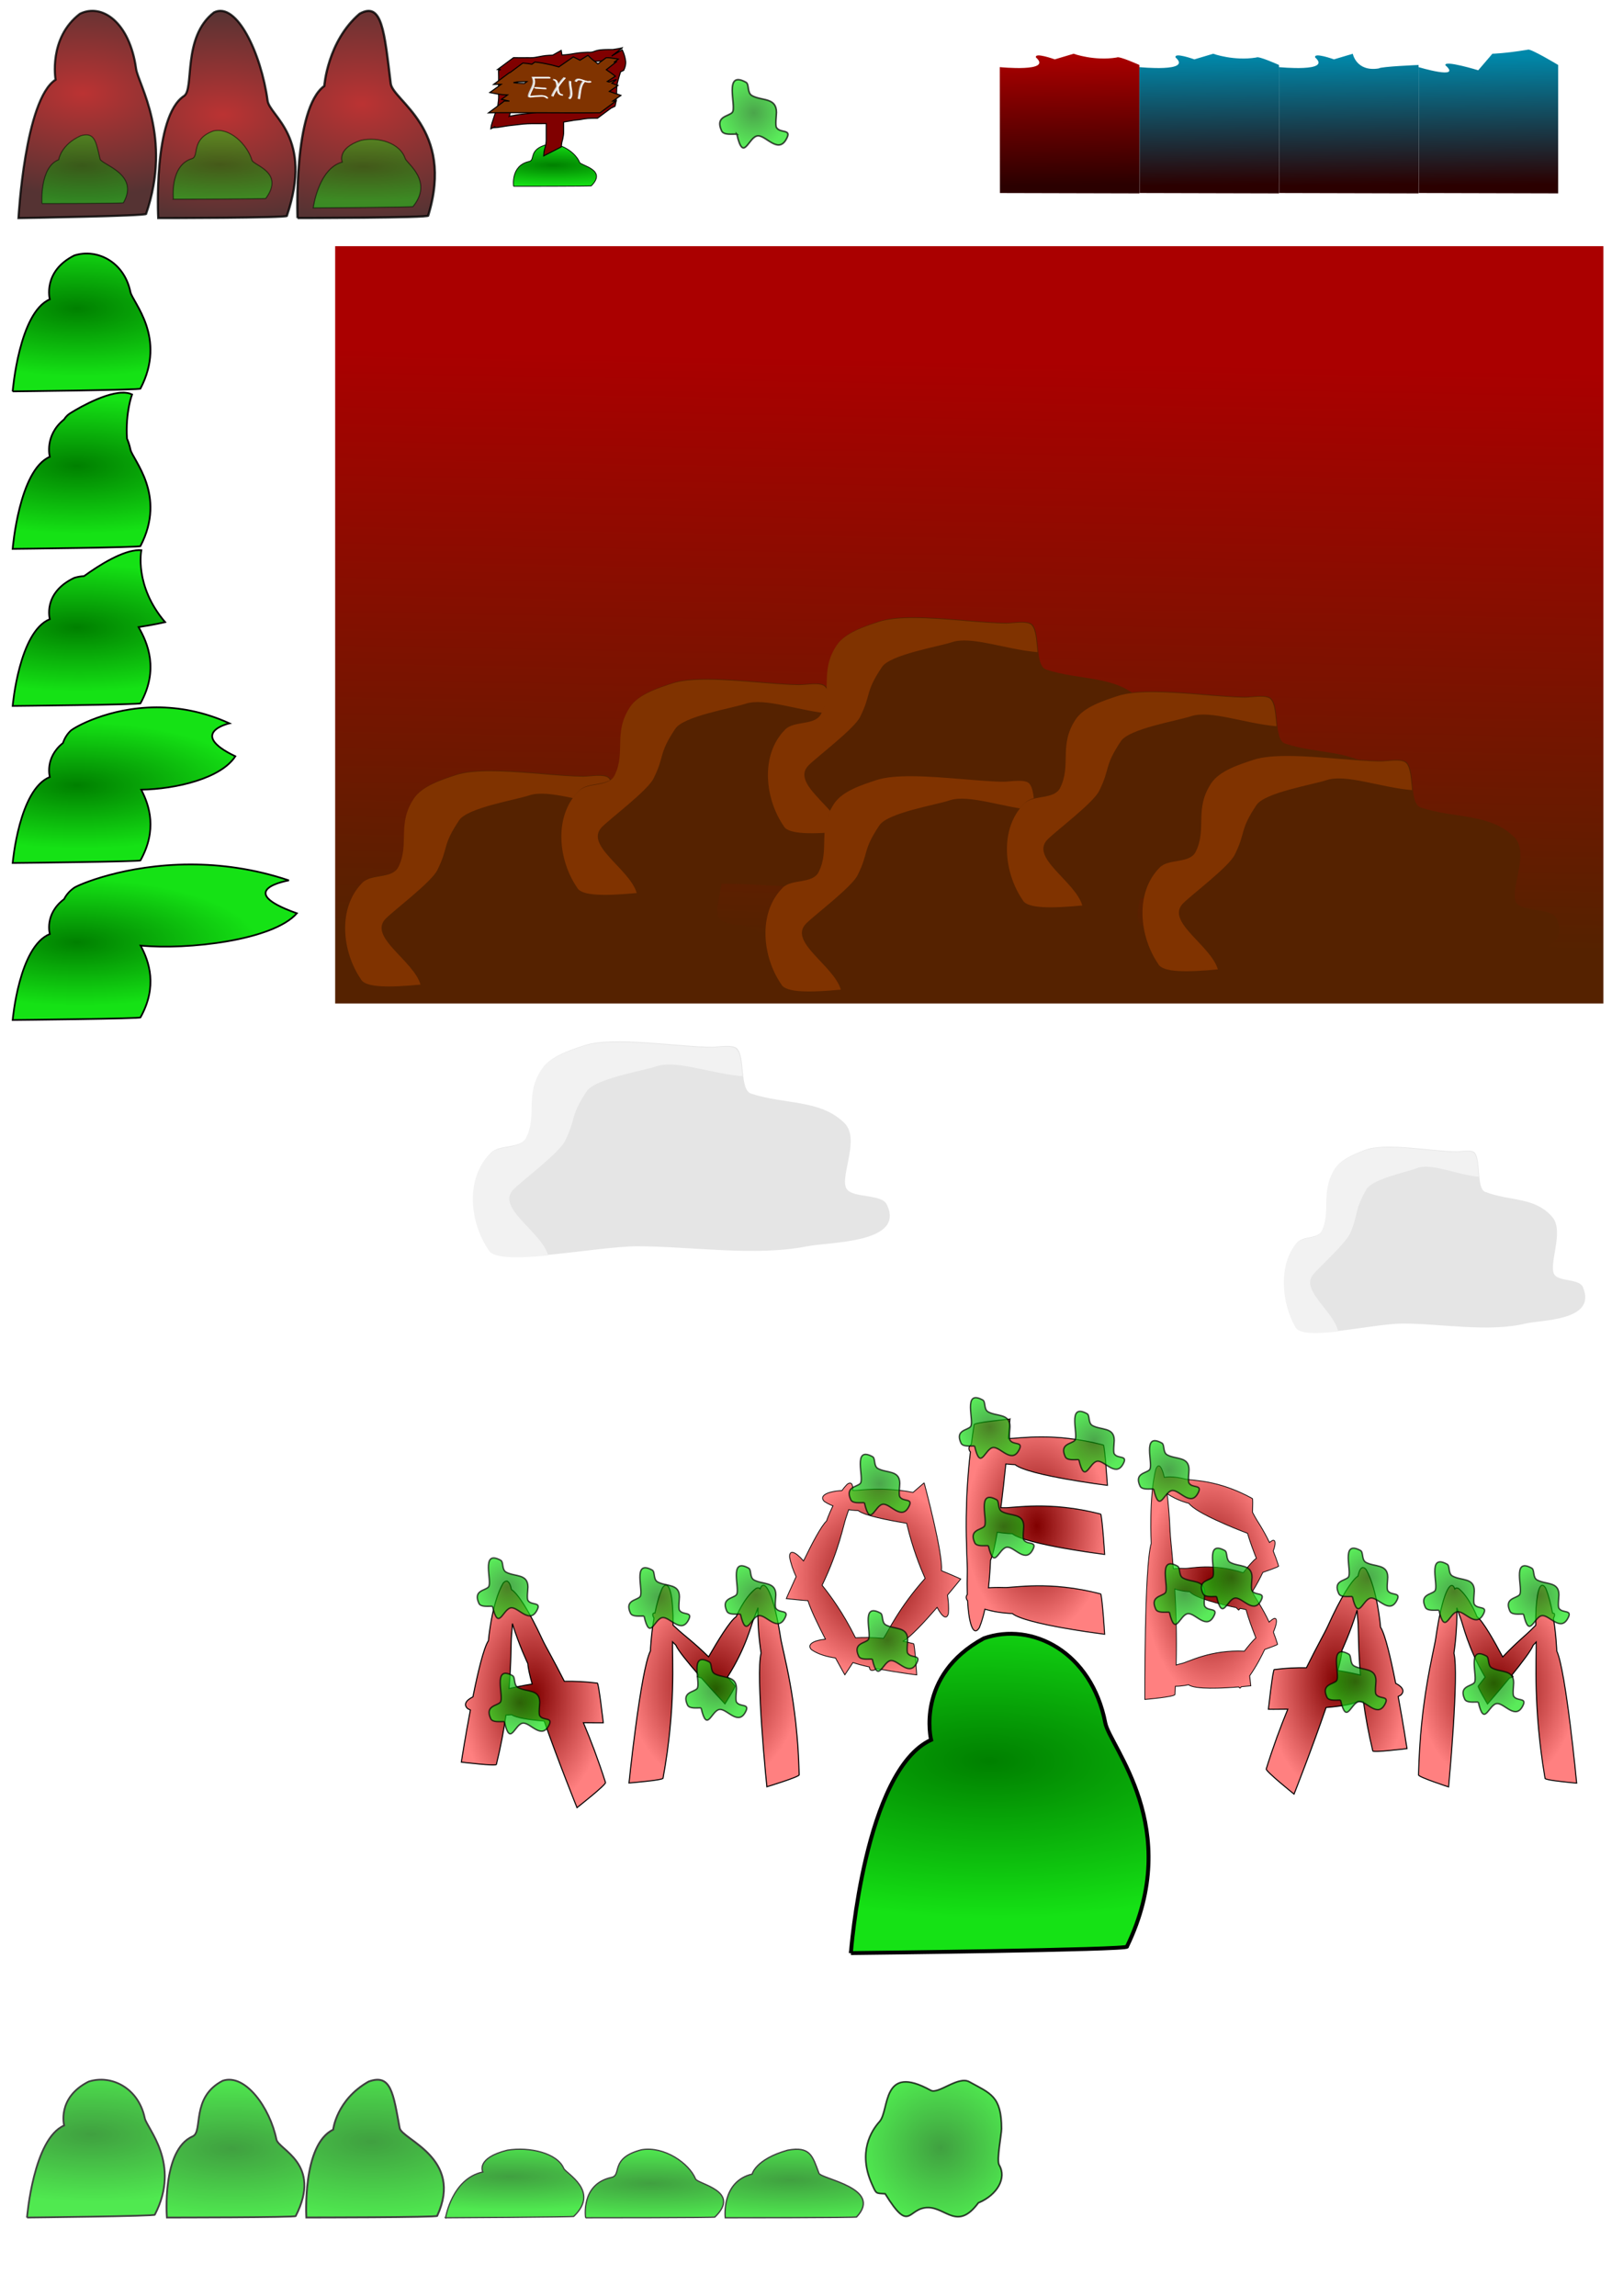<?xml version="1.0" encoding="UTF-8" standalone="no"?>
<!-- Created with Inkscape (http://www.inkscape.org/) -->

<svg
   xmlns:dc="http://purl.org/dc/elements/1.1/"
   xmlns:cc="http://creativecommons.org/ns#"
   xmlns:rdf="http://www.w3.org/1999/02/22-rdf-syntax-ns#"
   xmlns:svg="http://www.w3.org/2000/svg"
   xmlns="http://www.w3.org/2000/svg"
   xmlns:xlink="http://www.w3.org/1999/xlink"
   xmlns:sodipodi="http://sodipodi.sourceforge.net/DTD/sodipodi-0.dtd"
   xmlns:inkscape="http://www.inkscape.org/namespaces/inkscape"
   width="210mm"
   height="297mm"
   viewBox="0 0 744.094 1052.362"
   id="svg2"
   version="1.1"
   inkscape:version="0.91 r13725"
   sodipodi:docname="amoebam.svg">
  <defs
     id="defs4">
    <linearGradient
       inkscape:collect="always"
       id="linearGradient5215">
      <stop
         style="stop-color:#800000;stop-opacity:1"
         offset="0"
         id="stop5217" />
      <stop
         style="stop-color:#ff8080;stop-opacity:1"
         offset="1"
         id="stop5219" />
    </linearGradient>
    <linearGradient
       inkscape:collect="always"
       id="linearGradient4514">
      <stop
         style="stop-color:#aa0000;stop-opacity:1"
         offset="0"
         id="stop4516" />
      <stop
         style="stop-color:#552200;stop-opacity:1"
         offset="1"
         id="stop4518" />
    </linearGradient>
    <linearGradient
       id="linearGradient4442"
       inkscape:collect="always">
      <stop
         id="stop4444"
         offset="0"
         style="stop-color:#0088aa;stop-opacity:1" />
      <stop
         id="stop4446"
         offset="1"
         style="stop-color:#2b0000;stop-opacity:1" />
    </linearGradient>
    <linearGradient
       inkscape:collect="always"
       id="linearGradient4351">
      <stop
         style="stop-color:#aa0000;stop-opacity:1"
         offset="0"
         id="stop4353" />
      <stop
         style="stop-color:#2b0000;stop-opacity:1"
         offset="1"
         id="stop4355" />
    </linearGradient>
    <linearGradient
       id="linearGradient4202"
       inkscape:collect="always">
      <stop
         id="stop4204"
         offset="0"
         style="stop-color:#008000;stop-opacity:1" />
      <stop
         id="stop4206"
         offset="1"
         style="stop-color:#15e215;stop-opacity:1" />
    </linearGradient>
    <linearGradient
       inkscape:collect="always"
       id="linearGradient4138">
      <stop
         style="stop-color:#008000;stop-opacity:1"
         offset="0"
         id="stop4140" />
      <stop
         style="stop-color:#15e215;stop-opacity:1"
         offset="1"
         id="stop4142" />
    </linearGradient>
    <radialGradient
       inkscape:collect="always"
       xlink:href="#linearGradient4202"
       id="radialGradient4144"
       cx="105.353"
       cy="113.923"
       fx="105.353"
       fy="113.923"
       r="43.945"
       gradientTransform="matrix(1.91,0.016,-0.003,0.73,-88.844,-34.239)"
       gradientUnits="userSpaceOnUse" />
    <radialGradient
       inkscape:collect="always"
       xlink:href="#linearGradient4138"
       id="radialGradient4144-6"
       cx="105.353"
       cy="113.923"
       fx="105.353"
       fy="113.923"
       r="43.945"
       gradientTransform="matrix(1.887,0.015,-0.003,0.71,-150.981,-38.344)"
       gradientUnits="userSpaceOnUse" />
    <radialGradient
       inkscape:collect="always"
       xlink:href="#linearGradient4138"
       id="radialGradient4144-6-7"
       cx="105.353"
       cy="113.923"
       fx="105.353"
       fy="113.923"
       r="43.945"
       gradientTransform="matrix(1.908,0.017,-0.003,0.805,-24.746,-46.166)"
       gradientUnits="userSpaceOnUse" />
    <radialGradient
       inkscape:collect="always"
       xlink:href="#linearGradient4202"
       id="radialGradient4144-6-7-5"
       cx="105.353"
       cy="113.923"
       fx="105.353"
       fy="113.923"
       r="43.945"
       gradientTransform="matrix(1.916,0.009,-0.003,0.4,181.669,18.467)"
       gradientUnits="userSpaceOnUse" />
    <radialGradient
       inkscape:collect="always"
       xlink:href="#linearGradient4202"
       id="radialGradient4144-6-0"
       cx="105.353"
       cy="113.923"
       fx="105.353"
       fy="113.923"
       r="43.945"
       gradientTransform="matrix(1.894,0.008,-0.003,0.353,55.375,22.356)"
       gradientUnits="userSpaceOnUse" />
    <radialGradient
       inkscape:collect="always"
       xlink:href="#linearGradient4202"
       id="radialGradient4144-4"
       cx="105.353"
       cy="113.923"
       fx="105.353"
       fy="113.923"
       r="43.945"
       gradientTransform="matrix(1.917,0.008,-0.003,0.363,117.523,24.399)"
       gradientUnits="userSpaceOnUse" />
    <linearGradient
       inkscape:collect="always"
       xlink:href="#linearGradient4351"
       id="linearGradient4357"
       x1="190.714"
       y1="320.934"
       x2="191.429"
       y2="370.219"
       gradientUnits="userSpaceOnUse"
       gradientTransform="matrix(1.207,0,0,1.201,18.635,-163.846)" />
    <linearGradient
       inkscape:collect="always"
       xlink:href="#linearGradient4442"
       id="linearGradient4357-8"
       x1="190.714"
       y1="320.934"
       x2="191.429"
       y2="370.219"
       gradientUnits="userSpaceOnUse"
       gradientTransform="matrix(1.207,0,0,1.201,82.635,-163.846)" />
    <linearGradient
       inkscape:collect="always"
       xlink:href="#linearGradient4442"
       id="linearGradient4357-8-8"
       x1="190.714"
       y1="320.934"
       x2="191.429"
       y2="370.219"
       gradientUnits="userSpaceOnUse"
       gradientTransform="matrix(1.207,0,0,1.201,146.635,-163.846)" />
    <linearGradient
       inkscape:collect="always"
       xlink:href="#linearGradient4442"
       id="linearGradient4357-8-7"
       x1="190.714"
       y1="320.934"
       x2="191.429"
       y2="370.219"
       gradientUnits="userSpaceOnUse"
       gradientTransform="matrix(1.207,0,0,1.201,210.635,-163.846)" />
    <linearGradient
       inkscape:collect="always"
       xlink:href="#linearGradient4514"
       id="linearGradient4520"
       x1="441.429"
       y1="444.505"
       x2="436.429"
       y2="710.219"
       gradientUnits="userSpaceOnUse" />
    <radialGradient
       inkscape:collect="always"
       xlink:href="#linearGradient4202"
       id="radialGradient4144-6-27"
       cx="105.353"
       cy="113.923"
       fx="105.353"
       fy="113.923"
       r="43.945"
       gradientTransform="matrix(1.887,0.015,-0.003,0.71,-159.228,46.744)"
       gradientUnits="userSpaceOnUse" />
    <radialGradient
       inkscape:collect="always"
       xlink:href="#linearGradient4202"
       id="radialGradient4144-6-27-9"
       cx="105.353"
       cy="113.923"
       fx="105.353"
       fy="113.923"
       r="43.945"
       gradientTransform="matrix(1.887,0.015,-0.003,0.71,-159.228,118.929)"
       gradientUnits="userSpaceOnUse" />
    <radialGradient
       inkscape:collect="always"
       xlink:href="#linearGradient4202"
       id="radialGradient4144-6-27-9-2"
       cx="105.353"
       cy="113.923"
       fx="105.353"
       fy="113.923"
       r="43.945"
       gradientTransform="matrix(1.888,0.014,-0.003,0.669,-159.282,197.842)"
       gradientUnits="userSpaceOnUse" />
    <radialGradient
       inkscape:collect="always"
       xlink:href="#linearGradient4202"
       id="radialGradient4144-6-27-9-2-9"
       cx="105.353"
       cy="113.923"
       fx="105.353"
       fy="113.923"
       r="43.945"
       gradientTransform="matrix(1.888,0.014,-0.003,0.663,-159.272,270.888)"
       gradientUnits="userSpaceOnUse" />
    <radialGradient
       inkscape:collect="always"
       xlink:href="#linearGradient4202"
       id="radialGradient4144-6-27-9-2-9-3"
       cx="105.353"
       cy="113.923"
       fx="105.353"
       fy="113.923"
       r="43.945"
       gradientTransform="matrix(1.888,0.014,-0.003,0.663,-159.269,342.861)"
       gradientUnits="userSpaceOnUse" />
    <radialGradient
       inkscape:collect="always"
       xlink:href="#linearGradient4202"
       id="radialGradient4285"
       cx="167.861"
       cy="1174.4"
       fx="167.861"
       fy="1174.4"
       r="23.099"
       gradientTransform="matrix(0.692,0,0,0.693,229.466,-762.179)"
       gradientUnits="userSpaceOnUse" />
    <radialGradient
       inkscape:collect="always"
       xlink:href="#linearGradient4351"
       id="radialGradient4144-66"
       cx="105.353"
       cy="113.923"
       fx="105.353"
       fy="113.923"
       r="43.945"
       gradientTransform="matrix(1.908,0.024,-0.003,1.098,76.383,568.386)"
       gradientUnits="userSpaceOnUse" />
    <radialGradient
       inkscape:collect="always"
       xlink:href="#linearGradient4351"
       id="radialGradient4144-6-06"
       cx="105.353"
       cy="113.923"
       fx="105.353"
       fy="113.923"
       r="43.945"
       gradientTransform="matrix(1.886,0.023,-0.003,1.067,14.309,562.214)"
       gradientUnits="userSpaceOnUse" />
    <radialGradient
       inkscape:collect="always"
       xlink:href="#linearGradient4351"
       id="radialGradient4144-6-7-8"
       cx="105.353"
       cy="113.923"
       fx="105.353"
       fy="113.923"
       r="43.945"
       gradientTransform="matrix(1.906,0.026,-0.003,1.21,140.416,550.454)"
       gradientUnits="userSpaceOnUse" />
    <radialGradient
       inkscape:collect="always"
       xlink:href="#linearGradient4202"
       id="radialGradient4144-4-3"
       cx="105.353"
       cy="113.923"
       fx="105.353"
       fy="113.923"
       r="43.945"
       gradientTransform="matrix(1.37,0.008,-0.002,0.364,131.514,676.694)"
       gradientUnits="userSpaceOnUse" />
    <radialGradient
       inkscape:collect="always"
       xlink:href="#linearGradient4202"
       id="radialGradient4144-6-0-5"
       cx="105.353"
       cy="113.923"
       fx="105.353"
       fy="113.923"
       r="43.945"
       gradientTransform="matrix(1.474,0.008,-0.002,0.354,186.363,678.714)"
       gradientUnits="userSpaceOnUse" />
    <radialGradient
       inkscape:collect="always"
       xlink:href="#linearGradient4202"
       id="radialGradient4144-6-7-5-4"
       cx="105.353"
       cy="113.923"
       fx="105.353"
       fy="113.923"
       r="43.945"
       gradientTransform="matrix(1.187,0.009,-0.002,0.402,87.685,672.707)"
       gradientUnits="userSpaceOnUse" />
    <radialGradient
       inkscape:collect="always"
       xlink:href="#linearGradient4202"
       id="radialGradient4144-6-27-3"
       cx="105.353"
       cy="113.923"
       fx="105.353"
       fy="113.923"
       r="43.945"
       gradientTransform="matrix(4.566,0.04,-0.007,1.854,-117.735,644.342)"
       gradientUnits="userSpaceOnUse" />
    <radialGradient
       inkscape:collect="always"
       xlink:href="#linearGradient4202"
       id="radialGradient4285-2"
       cx="167.861"
       cy="1174.4"
       fx="167.861"
       fy="1174.4"
       r="23.099"
       gradientTransform="matrix(0.692,0,0,0.693,-0.997,-43.799)"
       gradientUnits="userSpaceOnUse" />
    <radialGradient
       inkscape:collect="always"
       xlink:href="#linearGradient4202"
       id="radialGradient4285-8"
       cx="167.861"
       cy="1174.4"
       fx="167.861"
       fy="1174.4"
       r="23.099"
       gradientTransform="matrix(0.692,0,0,0.693,76.785,-38.748)"
       gradientUnits="userSpaceOnUse" />
    <radialGradient
       inkscape:collect="always"
       xlink:href="#linearGradient4202"
       id="radialGradient4285-1"
       cx="167.861"
       cy="1174.4"
       fx="167.861"
       fy="1174.4"
       r="23.099"
       gradientTransform="matrix(0.692,0,0,0.693,126.282,-39.758)"
       gradientUnits="userSpaceOnUse" />
    <radialGradient
       inkscape:collect="always"
       xlink:href="#linearGradient4202"
       id="radialGradient4285-0"
       cx="167.861"
       cy="1174.4"
       fx="167.861"
       fy="1174.4"
       r="23.099"
       gradientTransform="matrix(0.692,0,0,0.693,189.922,-97.337)"
       gradientUnits="userSpaceOnUse" />
    <radialGradient
       inkscape:collect="always"
       xlink:href="#linearGradient4202"
       id="radialGradient4285-9"
       cx="167.861"
       cy="1174.4"
       fx="167.861"
       fy="1174.4"
       r="23.099"
       gradientTransform="matrix(0.692,0,0,0.693,246.491,-126.632)"
       gradientUnits="userSpaceOnUse" />
    <radialGradient
       inkscape:collect="always"
       xlink:href="#linearGradient4202"
       id="radialGradient4285-27"
       cx="167.861"
       cy="1174.4"
       fx="167.861"
       fy="1174.4"
       r="23.099"
       gradientTransform="matrix(0.692,0,0,0.693,300.029,-119.561)"
       gradientUnits="userSpaceOnUse" />
    <radialGradient
       inkscape:collect="always"
       xlink:href="#linearGradient4202"
       id="radialGradient4285-5"
       cx="167.861"
       cy="1174.4"
       fx="167.861"
       fy="1174.4"
       r="23.099"
       gradientTransform="matrix(0.692,0,0,0.693,338.415,-104.408)"
       gradientUnits="userSpaceOnUse" />
    <radialGradient
       inkscape:collect="always"
       xlink:href="#linearGradient4202"
       id="radialGradient4285-3"
       cx="167.861"
       cy="1174.4"
       fx="167.861"
       fy="1174.4"
       r="23.099"
       gradientTransform="matrix(0.692,0,0,0.693,440.44,-48.85)"
       gradientUnits="userSpaceOnUse" />
    <radialGradient
       inkscape:collect="always"
       xlink:href="#linearGradient4202"
       id="radialGradient4285-7"
       cx="167.861"
       cy="1174.4"
       fx="167.861"
       fy="1174.4"
       r="23.099"
       gradientTransform="matrix(0.692,0,0,0.693,484.887,-41.779)"
       gradientUnits="userSpaceOnUse" />
    <radialGradient
       inkscape:collect="always"
       xlink:href="#linearGradient4202"
       id="radialGradient4285-6"
       cx="167.861"
       cy="1174.4"
       fx="167.861"
       fy="1174.4"
       r="23.099"
       gradientTransform="matrix(0.692,0,0,0.693,528.323,-39.758)"
       gradientUnits="userSpaceOnUse" />
    <radialGradient
       inkscape:collect="always"
       xlink:href="#linearGradient4202"
       id="radialGradient4285-38"
       cx="167.861"
       cy="1174.4"
       fx="167.861"
       fy="1174.4"
       r="23.099"
       gradientTransform="matrix(0.692,0,0,0.693,505.09,5.698)"
       gradientUnits="userSpaceOnUse" />
    <radialGradient
       inkscape:collect="always"
       xlink:href="#linearGradient4202"
       id="radialGradient4285-72"
       cx="167.861"
       cy="1174.4"
       fx="167.861"
       fy="1174.4"
       r="23.099"
       gradientTransform="matrix(0.692,0,0,0.693,434.379,4.688)"
       gradientUnits="userSpaceOnUse" />
    <radialGradient
       inkscape:collect="always"
       xlink:href="#linearGradient4202"
       id="radialGradient4285-23"
       cx="167.861"
       cy="1174.4"
       fx="167.861"
       fy="1174.4"
       r="23.099"
       gradientTransform="matrix(0.692,0,0,0.693,346.496,-40.769)"
       gradientUnits="userSpaceOnUse" />
    <radialGradient
       inkscape:collect="always"
       xlink:href="#linearGradient4202"
       id="radialGradient4285-277"
       cx="167.861"
       cy="1174.4"
       fx="167.861"
       fy="1174.4"
       r="23.099"
       gradientTransform="matrix(0.692,0,0,0.693,253.562,-75.114)"
       gradientUnits="userSpaceOnUse" />
    <radialGradient
       inkscape:collect="always"
       xlink:href="#linearGradient4202"
       id="radialGradient4285-4"
       cx="167.861"
       cy="1174.4"
       fx="167.861"
       fy="1174.4"
       r="23.099"
       gradientTransform="matrix(0.692,0,0,0.693,193.963,-16.525)"
       gradientUnits="userSpaceOnUse" />
    <radialGradient
       inkscape:collect="always"
       xlink:href="#linearGradient4202"
       id="radialGradient4285-80"
       cx="167.861"
       cy="1174.4"
       fx="167.861"
       fy="1174.4"
       r="23.099"
       gradientTransform="matrix(0.692,0,0,0.693,5.064,15.8)"
       gradientUnits="userSpaceOnUse" />
    <radialGradient
       inkscape:collect="always"
       xlink:href="#linearGradient4202"
       id="radialGradient4285-45"
       cx="167.861"
       cy="1174.4"
       fx="167.861"
       fy="1174.4"
       r="23.099"
       gradientTransform="matrix(0.692,0,0,0.693,106.079,8.729)"
       gradientUnits="userSpaceOnUse" />
    <radialGradient
       inkscape:collect="always"
       xlink:href="#linearGradient4202"
       id="radialGradient4285-44"
       cx="167.861"
       cy="1174.4"
       fx="167.861"
       fy="1174.4"
       r="23.099"
       gradientTransform="matrix(0.692,0,0,0.693,370.739,-48.85)"
       gradientUnits="userSpaceOnUse" />
    <radialGradient
       inkscape:collect="always"
       xlink:href="#linearGradient5215"
       id="radialGradient5183"
       cx="128.326"
       cy="825.484"
       fx="128.326"
       fy="825.484"
       r="37.308"
       gradientTransform="matrix(1,0,0,1.579,0,-477.57)"
       gradientUnits="userSpaceOnUse" />
    <radialGradient
       inkscape:collect="always"
       xlink:href="#linearGradient5215"
       id="radialGradient5185"
       cx="221.085"
       cy="821.087"
       fx="221.085"
       fy="821.087"
       r="43.979"
       gradientTransform="matrix(1,0,0,1.192,0,-157.602)"
       gradientUnits="userSpaceOnUse" />
    <radialGradient
       inkscape:collect="always"
       xlink:href="#linearGradient5215"
       id="radialGradient5187"
       cx="302.963"
       cy="765.8"
       fx="302.963"
       fy="765.8"
       r="45.088"
       gradientTransform="matrix(1,0,0,1.106,0,-81.334)"
       gradientUnits="userSpaceOnUse" />
    <radialGradient
       inkscape:collect="always"
       xlink:href="#linearGradient5215"
       id="radialGradient5189"
       cx="386.792"
       cy="738.739"
       fx="386.792"
       fy="738.739"
       r="36.506"
       gradientTransform="matrix(1,0,0,1.53,0,-391.899)"
       gradientUnits="userSpaceOnUse" />
    <radialGradient
       inkscape:collect="always"
       xlink:href="#linearGradient5215"
       id="radialGradient5191"
       cx="476.579"
       cy="767.661"
       fx="476.579"
       fy="767.661"
       r="34.536"
       gradientTransform="matrix(1,0,0,1.754,0,-578.684)"
       gradientUnits="userSpaceOnUse" />
    <radialGradient
       inkscape:collect="always"
       xlink:href="#linearGradient5215"
       id="radialGradient5193"
       cx="540.719"
       cy="818.487"
       fx="540.719"
       fy="818.487"
       r="36.432"
       gradientTransform="matrix(1,0,0,1.617,0,-504.636)"
       gradientUnits="userSpaceOnUse" />
    <radialGradient
       inkscape:collect="always"
       xlink:href="#linearGradient5215"
       id="radialGradient5195"
       cx="623.376"
       cy="821.161"
       fx="623.376"
       fy="821.161"
       r="40.872"
       gradientTransform="matrix(1,0,0,1.283,0,-232.078)"
       gradientUnits="userSpaceOnUse" />
    <radialGradient
       inkscape:collect="always"
       xlink:href="#linearGradient4202"
       id="radialGradient4144-4-7"
       cx="105.353"
       cy="113.923"
       fx="105.353"
       fy="113.923"
       r="43.945"
       gradientTransform="matrix(1.917,0.008,-0.003,0.363,218.969,973.8)"
       gradientUnits="userSpaceOnUse" />
    <radialGradient
       inkscape:collect="always"
       xlink:href="#linearGradient4202"
       id="radialGradient4285-76"
       cx="167.861"
       cy="1174.4"
       fx="167.861"
       fy="1174.4"
       r="23.099"
       gradientTransform="matrix(1.603,0.024,-0.022,1.502,188.103,-783.441)"
       gradientUnits="userSpaceOnUse" />
  </defs>
  <sodipodi:namedview
     id="base"
     pagecolor="#ffffff"
     bordercolor="#666666"
     borderopacity="1.0"
     inkscape:pageopacity="0.0"
     inkscape:pageshadow="2"
     inkscape:zoom="0.49497475"
     inkscape:cx="-235.01231"
     inkscape:cy="505.50658"
     inkscape:document-units="px"
     inkscape:current-layer="layer1"
     showgrid="false"
     inkscape:window-width="1600"
     inkscape:window-height="837"
     inkscape:window-x="-8"
     inkscape:window-y="-8"
     inkscape:window-maximized="1" />
  <g
     inkscape:label="Layer 1"
     inkscape:groupmode="layer"
     id="layer1">
    <g
       id="g4873"
       inkscape:export-xdpi="90.195595"
       inkscape:export-ydpi="90.195595"
       transform="translate(51.518,-278.802)">
      <rect
         y="391.648"
         x="102.143"
         height="347.143"
         width="581.429"
         id="rect4512"
         style="opacity:1;fill:url(#linearGradient4520);fill-opacity:1;fill-rule:evenodd;stroke:none;stroke-width:0.799;stroke-miterlimit:4;stroke-dasharray:none;stroke-opacity:1" />
      <g
         transform="translate(17.143,-142.857)"
         id="g4546">
        <path
           style="fill:#552200;fill-rule:evenodd;stroke:none;stroke-width:1px;stroke-linecap:butt;stroke-linejoin:miter;stroke-opacity:1"
           d="m 97.143,870.219 c -8.568,-12.382 -10.941,-32.631 0.714,-44.286 4.107,-4.107 13.673,-1.632 16.429,-7.143 5.295,-10.59 -0.762,-19.571 7.143,-31.429 3.852,-5.778 12.884,-8.58 19.286,-10.714 13.207,-4.402 43.406,0.714 58.571,0.714 2.631,0 9.428,-1.286 11.429,0.714 3.894,3.894 1.061,18.925 6.429,20.714 15.42,5.14 31.82,2.534 42.857,13.571 7.675,7.675 -3.261,26.024 1.429,30.714 3.473,3.473 15.58,1.875 17.857,6.429 8.979,17.959 -26.143,17.229 -36.429,19.286 -23.716,4.743 -53.531,0 -77.857,0 -18.879,0 -63.753,9.637 -67.857,1.429 z"
           id="path4522"
           inkscape:connector-curvature="0" />
        <path
           style="fill:#803300;fill-rule:evenodd;stroke:none;stroke-width:1px;stroke-linecap:butt;stroke-linejoin:miter;stroke-opacity:1"
           d="m 156.774,775.172 c -6.469,-0.037 -12.256,0.409 -16.383,1.785 -6.402,2.134 -15.433,4.937 -19.285,10.715 -7.905,11.857 -1.848,20.838 -7.143,31.428 -2.755,5.51 -12.32,3.035 -16.428,7.143 -11.655,11.655 -9.283,31.903 -0.715,44.285 1.999,3.997 13.684,3.754 27.309,2.461 -3.252,-11.173 -24.289,-21.91 -15.881,-30.318 4.107,-4.107 20.817,-16.632 23.573,-22.143 5.295,-10.59 2.095,-10.999 10,-22.856 3.852,-5.778 25.741,-9.295 32.142,-11.429 8.89,-2.963 24.711,3.381 39.231,4.58 -0.552,-4.815 -0.667,-10.301 -2.803,-12.438 -2,-2 -8.797,-0.713 -11.428,-0.713 -10.426,0 -27.958,-2.419 -42.189,-2.5 z"
           id="path4522-7"
           inkscape:connector-curvature="0"
           sodipodi:nodetypes="sssssccsssscsss" />
      </g>
      <g
         transform="translate(116.267,-184.842)"
         id="g4546-2">
        <path
           style="fill:#552200;fill-rule:evenodd;stroke:none;stroke-width:1px;stroke-linecap:butt;stroke-linejoin:miter;stroke-opacity:1"
           d="m 97.143,870.219 c -8.568,-12.382 -10.941,-32.631 0.714,-44.286 4.107,-4.107 13.673,-1.632 16.429,-7.143 5.295,-10.59 -0.762,-19.571 7.143,-31.429 3.852,-5.778 12.884,-8.58 19.286,-10.714 13.207,-4.402 43.406,0.714 58.571,0.714 2.631,0 9.428,-1.286 11.429,0.714 3.894,3.894 1.061,18.925 6.429,20.714 15.42,5.14 31.82,2.534 42.857,13.571 7.675,7.675 -3.261,26.024 1.429,30.714 3.473,3.473 15.58,1.875 17.857,6.429 8.979,17.959 -26.143,17.229 -36.429,19.286 -23.716,4.743 -53.531,0 -77.857,0 -18.879,0 -63.753,9.637 -67.857,1.429 z"
           id="path4522-4"
           inkscape:connector-curvature="0" />
        <path
           style="fill:#803300;fill-rule:evenodd;stroke:none;stroke-width:1px;stroke-linecap:butt;stroke-linejoin:miter;stroke-opacity:1"
           d="m 156.774,775.172 c -6.469,-0.037 -12.256,0.409 -16.383,1.785 -6.402,2.134 -15.433,4.937 -19.285,10.715 -7.905,11.857 -1.848,20.838 -7.143,31.428 -2.755,5.51 -12.32,3.035 -16.428,7.143 -11.655,11.655 -9.283,31.903 -0.715,44.285 1.999,3.997 13.684,3.754 27.309,2.461 -3.252,-11.173 -24.289,-21.91 -15.881,-30.318 4.107,-4.107 20.817,-16.632 23.573,-22.143 5.295,-10.59 2.095,-10.999 10,-22.856 3.852,-5.778 25.741,-9.295 32.142,-11.429 8.89,-2.963 24.711,3.381 39.231,4.58 -0.552,-4.815 -0.667,-10.301 -2.803,-12.438 -2,-2 -8.797,-0.713 -11.428,-0.713 -10.426,0 -27.958,-2.419 -42.189,-2.5 z"
           id="path4522-7-0"
           inkscape:connector-curvature="0"
           sodipodi:nodetypes="sssssccsssscsss" />
      </g>
      <g
         transform="translate(210.971,-213.084)"
         id="g4546-0">
        <path
           style="fill:#552200;fill-rule:evenodd;stroke:none;stroke-width:1px;stroke-linecap:butt;stroke-linejoin:miter;stroke-opacity:1"
           d="m 97.143,870.219 c -8.568,-12.382 -10.941,-32.631 0.714,-44.286 4.107,-4.107 13.673,-1.632 16.429,-7.143 5.295,-10.59 -0.762,-19.571 7.143,-31.429 3.852,-5.778 12.884,-8.58 19.286,-10.714 13.207,-4.402 43.406,0.714 58.571,0.714 2.631,0 9.428,-1.286 11.429,0.714 3.894,3.894 1.061,18.925 6.429,20.714 15.42,5.14 31.82,2.534 42.857,13.571 7.675,7.675 -3.261,26.024 1.429,30.714 3.473,3.473 15.58,1.875 17.857,6.429 8.979,17.959 -26.143,17.229 -36.429,19.286 -23.716,4.743 -53.531,0 -77.857,0 -18.879,0 -63.753,9.637 -67.857,1.429 z"
           id="path4522-15"
           inkscape:connector-curvature="0" />
        <path
           style="fill:#803300;fill-rule:evenodd;stroke:none;stroke-width:1px;stroke-linecap:butt;stroke-linejoin:miter;stroke-opacity:1"
           d="m 156.774,775.172 c -6.469,-0.037 -12.256,0.409 -16.383,1.785 -6.402,2.134 -15.433,4.937 -19.285,10.715 -7.905,11.857 -1.848,20.838 -7.143,31.428 -2.755,5.51 -12.32,3.035 -16.428,7.143 -11.655,11.655 -9.283,31.903 -0.715,44.285 1.999,3.997 13.684,3.754 27.309,2.461 -3.252,-11.173 -24.289,-21.91 -15.881,-30.318 4.107,-4.107 20.817,-16.632 23.573,-22.143 5.295,-10.59 2.095,-10.999 10,-22.856 3.852,-5.778 25.741,-9.295 32.142,-11.429 8.89,-2.963 24.711,3.381 39.231,4.58 -0.552,-4.815 -0.667,-10.301 -2.803,-12.438 -2,-2 -8.797,-0.713 -11.428,-0.713 -10.426,0 -27.958,-2.419 -42.189,-2.5 z"
           id="path4522-7-2"
           inkscape:connector-curvature="0"
           sodipodi:nodetypes="sssssccsssscsss" />
      </g>
      <g
         transform="translate(209.839,-140.556)"
         id="g4546-4">
        <path
           style="fill:#552200;fill-rule:evenodd;stroke:none;stroke-width:1px;stroke-linecap:butt;stroke-linejoin:miter;stroke-opacity:1"
           d="m 97.143,870.219 c -8.568,-12.382 -10.941,-32.631 0.714,-44.286 4.107,-4.107 13.673,-1.632 16.429,-7.143 5.295,-10.59 -0.762,-19.571 7.143,-31.429 3.852,-5.778 12.884,-8.58 19.286,-10.714 13.207,-4.402 43.406,0.714 58.571,0.714 2.631,0 9.428,-1.286 11.429,0.714 3.894,3.894 1.061,18.925 6.429,20.714 15.42,5.14 31.82,2.534 42.857,13.571 7.675,7.675 -3.261,26.024 1.429,30.714 3.473,3.473 15.58,1.875 17.857,6.429 8.979,17.959 -26.143,17.229 -36.429,19.286 -23.716,4.743 -53.531,0 -77.857,0 -18.879,0 -63.753,9.637 -67.857,1.429 z"
           id="path4522-2"
           inkscape:connector-curvature="0" />
        <path
           style="fill:#803300;fill-rule:evenodd;stroke:none;stroke-width:1px;stroke-linecap:butt;stroke-linejoin:miter;stroke-opacity:1"
           d="m 156.774,775.172 c -6.469,-0.037 -12.256,0.409 -16.383,1.785 -6.402,2.134 -15.433,4.937 -19.285,10.715 -7.905,11.857 -1.848,20.838 -7.143,31.428 -2.755,5.51 -12.32,3.035 -16.428,7.143 -11.655,11.655 -9.283,31.903 -0.715,44.285 1.999,3.997 13.684,3.754 27.309,2.461 -3.252,-11.173 -24.289,-21.91 -15.881,-30.318 4.107,-4.107 20.817,-16.632 23.573,-22.143 5.295,-10.59 2.095,-10.999 10,-22.856 3.852,-5.778 25.741,-9.295 32.142,-11.429 8.89,-2.963 24.711,3.381 39.231,4.58 -0.552,-4.815 -0.667,-10.301 -2.803,-12.438 -2,-2 -8.797,-0.713 -11.428,-0.713 -10.426,0 -27.958,-2.419 -42.189,-2.5 z"
           id="path4522-7-17"
           inkscape:connector-curvature="0"
           sodipodi:nodetypes="sssssccsssscsss" />
      </g>
      <g
         transform="translate(320.553,-179.128)"
         id="g4546-9">
        <path
           style="fill:#552200;fill-rule:evenodd;stroke:none;stroke-width:1px;stroke-linecap:butt;stroke-linejoin:miter;stroke-opacity:1"
           d="m 97.143,870.219 c -8.568,-12.382 -10.941,-32.631 0.714,-44.286 4.107,-4.107 13.673,-1.632 16.429,-7.143 5.295,-10.59 -0.762,-19.571 7.143,-31.429 3.852,-5.778 12.884,-8.58 19.286,-10.714 13.207,-4.402 43.406,0.714 58.571,0.714 2.631,0 9.428,-1.286 11.429,0.714 3.894,3.894 1.061,18.925 6.429,20.714 15.42,5.14 31.82,2.534 42.857,13.571 7.675,7.675 -3.261,26.024 1.429,30.714 3.473,3.473 15.58,1.875 17.857,6.429 8.979,17.959 -26.143,17.229 -36.429,19.286 -23.716,4.743 -53.531,0 -77.857,0 -18.879,0 -63.753,9.637 -67.857,1.429 z"
           id="path4522-1"
           inkscape:connector-curvature="0" />
        <path
           style="fill:#803300;fill-rule:evenodd;stroke:none;stroke-width:1px;stroke-linecap:butt;stroke-linejoin:miter;stroke-opacity:1"
           d="m 156.774,775.172 c -6.469,-0.037 -12.256,0.409 -16.383,1.785 -6.402,2.134 -15.433,4.937 -19.285,10.715 -7.905,11.857 -1.848,20.838 -7.143,31.428 -2.755,5.51 -12.32,3.035 -16.428,7.143 -11.655,11.655 -9.283,31.903 -0.715,44.285 1.999,3.997 13.684,3.754 27.309,2.461 -3.252,-11.173 -24.289,-21.91 -15.881,-30.318 4.107,-4.107 20.817,-16.632 23.573,-22.143 5.295,-10.59 2.095,-10.999 10,-22.856 3.852,-5.778 25.741,-9.295 32.142,-11.429 8.89,-2.963 24.711,3.381 39.231,4.58 -0.552,-4.815 -0.667,-10.301 -2.803,-12.438 -2,-2 -8.797,-0.713 -11.428,-0.713 -10.426,0 -27.958,-2.419 -42.189,-2.5 z"
           id="path4522-7-06"
           inkscape:connector-curvature="0"
           sodipodi:nodetypes="sssssccsssscsss" />
      </g>
      <g
         transform="translate(382.696,-149.842)"
         id="g4546-3">
        <path
           style="fill:#552200;fill-rule:evenodd;stroke:none;stroke-width:1px;stroke-linecap:butt;stroke-linejoin:miter;stroke-opacity:1"
           d="m 97.143,870.219 c -8.568,-12.382 -10.941,-32.631 0.714,-44.286 4.107,-4.107 13.673,-1.632 16.429,-7.143 5.295,-10.59 -0.762,-19.571 7.143,-31.429 3.852,-5.778 12.884,-8.58 19.286,-10.714 13.207,-4.402 43.406,0.714 58.571,0.714 2.631,0 9.428,-1.286 11.429,0.714 3.894,3.894 1.061,18.925 6.429,20.714 15.42,5.14 31.82,2.534 42.857,13.571 7.675,7.675 -3.261,26.024 1.429,30.714 3.473,3.473 15.58,1.875 17.857,6.429 8.979,17.959 -26.143,17.229 -36.429,19.286 -23.716,4.743 -53.531,0 -77.857,0 -18.879,0 -63.753,9.637 -67.857,1.429 z"
           id="path4522-5"
           inkscape:connector-curvature="0" />
        <path
           style="fill:#803300;fill-rule:evenodd;stroke:none;stroke-width:1px;stroke-linecap:butt;stroke-linejoin:miter;stroke-opacity:1"
           d="m 156.774,775.172 c -6.469,-0.037 -12.256,0.409 -16.383,1.785 -6.402,2.134 -15.433,4.937 -19.285,10.715 -7.905,11.857 -1.848,20.838 -7.143,31.428 -2.755,5.51 -12.32,3.035 -16.428,7.143 -11.655,11.655 -9.283,31.903 -0.715,44.285 1.999,3.997 13.684,3.754 27.309,2.461 -3.252,-11.173 -24.289,-21.91 -15.881,-30.318 4.107,-4.107 20.817,-16.632 23.573,-22.143 5.295,-10.59 2.095,-10.999 10,-22.856 3.852,-5.778 25.741,-9.295 32.142,-11.429 8.89,-2.963 24.711,3.381 39.231,4.58 -0.552,-4.815 -0.667,-10.301 -2.803,-12.438 -2,-2 -8.797,-0.713 -11.428,-0.713 -10.426,0 -27.958,-2.419 -42.189,-2.5 z"
           id="path4522-7-1"
           inkscape:connector-curvature="0"
           sodipodi:nodetypes="sssssccsssscsss" />
      </g>
    </g>
    <g
       id="g4894"
       inkscape:export-xdpi="90"
       inkscape:export-ydpi="90"
       transform="translate(243.447,-195.97)">
      <path
         sodipodi:nodetypes="ccccccccc"
         style="fill:url(#linearGradient4357);fill-opacity:1;fill-rule:evenodd;stroke:none;stroke-width:1px;stroke-linecap:butt;stroke-linejoin:miter;stroke-opacity:1"
         d="m 214.926,226.74 c 0,0 24.353,2.444 16.596,-4.416 -0.862,-2.573 8.619,0.858 8.619,0.858 l 8.619,-2.573 c 0,0 9.481,3.43 19.824,1.715 0.862,-0.858 10.343,3.43 10.343,3.43 l 0,58.855 -63.926,-0.159 z"
         id="path4349"
         inkscape:connector-curvature="0" />
      <path
         sodipodi:nodetypes="ccccccccc"
         style="fill:url(#linearGradient4357-8);fill-opacity:1;fill-rule:evenodd;stroke:none;stroke-width:1px;stroke-linecap:butt;stroke-linejoin:miter;stroke-opacity:1"
         d="m 278.926,226.74 c 0,0 24.353,2.444 16.596,-4.416 -0.862,-2.573 8.619,0.858 8.619,0.858 l 8.619,-2.573 c 0,0 9.481,3.43 19.824,1.715 0.862,-0.858 10.343,3.43 10.343,3.43 l 0,58.855 -63.926,-0.159 z"
         id="path4349-9"
         inkscape:connector-curvature="0" />
      <path
         sodipodi:nodetypes="ccccccccc"
         style="fill:url(#linearGradient4357-8-8);fill-opacity:1;fill-rule:evenodd;stroke:none;stroke-width:1px;stroke-linecap:butt;stroke-linejoin:miter;stroke-opacity:1"
         d="m 342.926,226.74 c 0,0 24.353,2.444 16.596,-4.416 -0.862,-2.573 8.619,0.858 8.619,0.858 l 8.619,-2.573 c 0,0 1.624,8.43 11.966,6.715 0.862,-0.858 18.2,-1.57 18.2,-1.57 l 0,58.855 -63.926,-0.159 z"
         id="path4349-9-9"
         inkscape:connector-curvature="0" />
      <path
         sodipodi:nodetypes="ccccccccc"
         style="fill:url(#linearGradient4357-8-7);fill-opacity:1;fill-rule:evenodd;stroke:none;stroke-width:1px;stroke-linecap:butt;stroke-linejoin:miter;stroke-opacity:1"
         d="m 406.926,226.74 c 0,0 20.067,6.016 12.31,-0.845 -0.862,-2.573 15.047,2.286 15.047,2.286 l 6.476,-7.573 c 0,0 5.909,-0.141 16.252,-1.856 0.862,-0.858 13.914,7.002 13.914,7.002 l 0,58.855 -63.926,-0.159 z"
         id="path4349-9-4"
         inkscape:connector-curvature="0" />
    </g>
    <g
       id="g4546-0-3"
       transform="translate(135.774,69.635)"
       inkscape:export-xdpi="52.925888"
       inkscape:export-ydpi="52.925888">
      <g
         id="g4848"
         transform="translate(-8.571,-367.143)"
         style="opacity:0.5">
        <path
           style="fill:#cccccc;fill-rule:evenodd;stroke:none;stroke-width:1px;stroke-linecap:butt;stroke-linejoin:miter;stroke-opacity:1"
           d="m 97.143,870.219 c -8.568,-12.382 -10.941,-32.631 0.714,-44.286 4.107,-4.107 13.673,-1.632 16.429,-7.143 5.295,-10.59 -0.762,-19.571 7.143,-31.429 3.852,-5.778 12.884,-8.58 19.286,-10.714 13.207,-4.402 43.406,0.714 58.571,0.714 2.631,0 9.428,-1.286 11.429,0.714 3.894,3.894 1.061,18.925 6.429,20.714 15.42,5.14 31.82,2.534 42.857,13.571 7.675,7.675 -3.261,26.024 1.429,30.714 3.473,3.473 15.58,1.875 17.857,6.429 8.979,17.959 -26.143,17.229 -36.429,19.286 -23.716,4.743 -53.531,0 -77.857,0 -18.879,0 -63.753,9.637 -67.857,1.429 z"
           id="path4522-15-6"
           inkscape:connector-curvature="0" />
        <path
           style="fill:#e6e6e6;fill-rule:evenodd;stroke:none;stroke-width:1px;stroke-linecap:butt;stroke-linejoin:miter;stroke-opacity:1"
           d="m 156.774,775.172 c -6.469,-0.037 -12.256,0.409 -16.383,1.785 -6.402,2.134 -15.433,4.937 -19.285,10.715 -7.905,11.857 -1.848,20.838 -7.143,31.428 -2.755,5.51 -12.32,3.035 -16.428,7.143 -11.655,11.655 -9.283,31.903 -0.715,44.285 1.999,3.997 13.684,3.754 27.309,2.461 -3.252,-11.173 -24.289,-21.91 -15.881,-30.318 4.107,-4.107 20.817,-16.632 23.573,-22.143 5.295,-10.59 2.095,-10.999 10,-22.856 3.852,-5.778 25.741,-9.295 32.142,-11.429 8.89,-2.963 24.711,3.381 39.231,4.58 -0.552,-4.815 -0.667,-10.301 -2.803,-12.438 -2,-2 -8.797,-0.713 -11.428,-0.713 -10.426,0 -27.958,-2.419 -42.189,-2.5 z"
           id="path4522-7-2-3"
           inkscape:connector-curvature="0"
           sodipodi:nodetypes="sssssccsssscsss" />
      </g>
      <g
         id="g4848-6"
         transform="matrix(0.723,0,0,0.863,388.046,-212.704)"
         style="opacity:0.5">
        <path
           style="fill:#cccccc;fill-rule:evenodd;stroke:none;stroke-width:1px;stroke-linecap:butt;stroke-linejoin:miter;stroke-opacity:1"
           d="m 97.143,870.219 c -8.568,-12.382 -10.941,-32.631 0.714,-44.286 4.107,-4.107 13.673,-1.632 16.429,-7.143 5.295,-10.59 -0.762,-19.571 7.143,-31.429 3.852,-5.778 12.884,-8.58 19.286,-10.714 13.207,-4.402 43.406,0.714 58.571,0.714 2.631,0 9.428,-1.286 11.429,0.714 3.894,3.894 1.061,18.925 6.429,20.714 15.42,5.14 31.82,2.534 42.857,13.571 7.675,7.675 -3.261,26.024 1.429,30.714 3.473,3.473 15.58,1.875 17.857,6.429 8.979,17.959 -26.143,17.229 -36.429,19.286 -23.716,4.743 -53.531,0 -77.857,0 -18.879,0 -63.753,9.637 -67.857,1.429 z"
           id="path4522-15-6-6"
           inkscape:connector-curvature="0" />
        <path
           style="fill:#e6e6e6;fill-rule:evenodd;stroke:none;stroke-width:1px;stroke-linecap:butt;stroke-linejoin:miter;stroke-opacity:1"
           d="m 156.774,775.172 c -6.469,-0.037 -12.256,0.409 -16.383,1.785 -6.402,2.134 -15.433,4.937 -19.285,10.715 -7.905,11.857 -1.848,20.838 -7.143,31.428 -2.755,5.51 -12.32,3.035 -16.428,7.143 -11.655,11.655 -9.283,31.903 -0.715,44.285 1.999,3.997 13.684,3.754 27.309,2.461 -3.252,-11.173 -24.289,-21.91 -15.881,-30.318 4.107,-4.107 20.817,-16.632 23.573,-22.143 5.295,-10.59 2.095,-10.999 10,-22.856 3.852,-5.778 25.741,-9.295 32.142,-11.429 8.89,-2.963 24.711,3.381 39.231,4.58 -0.552,-4.815 -0.667,-10.301 -2.803,-12.438 -2,-2 -8.797,-0.713 -11.428,-0.713 -10.426,0 -27.958,-2.419 -42.189,-2.5 z"
           id="path4522-7-2-3-8"
           inkscape:connector-curvature="0"
           sodipodi:nodetypes="sssssccsssscsss" />
      </g>
    </g>
    <g
       id="g5501"
       transform="translate(-4.041,12.122)">
      <path
         sodipodi:nodetypes="cccscc"
         inkscape:connector-curvature="0"
         id="path4136-1-2"
         d="m 9.85,167.286 c 0,0 2.918,-36.17 17.024,-42.199 0,0 -3.405,-12.727 11.187,-20.095 10.215,-3.349 22.861,2.679 25.78,16.746 0.973,4.689 16.759,20.809 4.599,44.253 0.973,0.67 -58.59,1.295 -58.59,1.295 z"
         style="fill:url(#radialGradient4144-6-27);fill-opacity:1;fill-rule:evenodd;stroke:#000000;stroke-width:0.799;stroke-linecap:butt;stroke-linejoin:miter;stroke-miterlimit:4;stroke-dasharray:none;stroke-opacity:1" />
      <path
         inkscape:connector-curvature="0"
         style="fill:url(#radialGradient4144-6-27-9);fill-opacity:1;fill-rule:evenodd;stroke:#000000;stroke-width:0.799;stroke-linecap:butt;stroke-linejoin:miter;stroke-miterlimit:4;stroke-dasharray:none;stroke-opacity:1"
         d="m 60.045,167.865 c -9.24,0.259 -23.149,8.933 -24.357,9.809 -0.893,0.647 -1.642,1.492 -2.266,2.459 -9.159,7.375 -6.549,17.139 -6.549,17.139 -14.106,6.028 -17.023,42.199 -17.023,42.199 0,0 59.563,-0.625 58.59,-1.295 12.16,-23.444 -3.625,-39.565 -4.598,-44.254 -0.374,-1.805 -0.913,-3.474 -1.582,-5.012 -0.751,-12.185 2.328,-20.219 2.328,-20.219 -1.281,-0.632 -2.832,-0.874 -4.543,-0.826 z"
         id="path4136-1-2-3" />
      <path
         inkscape:connector-curvature="0"
         style="fill:url(#radialGradient4144-6-27-9-2);fill-opacity:1;fill-rule:evenodd;stroke:#000000;stroke-width:0.776;stroke-linecap:butt;stroke-linejoin:miter;stroke-miterlimit:4;stroke-dasharray:none;stroke-opacity:1"
         d="m 67.768,240.057 c -7.383,0.066 -18.078,6.748 -25.186,11.887 -1.53,0.093 -3.046,0.356 -4.512,0.809 -14.597,6.946 -11.191,18.943 -11.191,18.943 -14.11,5.683 -17.029,39.781 -17.029,39.781 0,0 59.582,-0.589 58.609,-1.221 8.518,-15.476 3.332,-27.548 -0.879,-34.924 6.682,-1.006 12.174,-2.262 12.174,-2.262 -14.284,-16.699 -10.9,-32.973 -10.9,-32.973 -0.353,-0.031 -0.715,-0.044 -1.086,-0.041 z"
         id="path4136-1-2-3-5" />
      <path
         inkscape:connector-curvature="0"
         style="fill:url(#radialGradient4144-6-27-9-2-9);fill-opacity:1;fill-rule:evenodd;stroke:#000000;stroke-width:0.772;stroke-linecap:butt;stroke-linejoin:miter;stroke-miterlimit:4;stroke-dasharray:none;stroke-opacity:1"
         d="m 75.775,312.102 c -22.178,0.043 -37.95,9.394 -39.342,10.727 -1.69,1.618 -2.833,3.557 -3.525,5.629 -8.53,6.833 -6.029,15.594 -6.029,15.594 -14.109,5.63 -17.029,39.408 -17.029,39.408 0,0 59.579,-0.583 58.605,-1.209 7.707,-13.872 4.19,-24.986 0.332,-32.391 16.013,-0.296 36.539,-5.138 43.152,-15.305 -22.184,-10.688 -2.699,-15.117 -2.699,-15.117 -11.98,-5.452 -23.384,-7.356 -33.465,-7.336 z"
         id="path4136-1-2-3-5-4" />
      <path
         inkscape:connector-curvature="0"
         style="fill:url(#radialGradient4144-6-27-9-2-9-3);fill-opacity:1;fill-rule:evenodd;stroke:#000000;stroke-width:0.772;stroke-linecap:butt;stroke-linejoin:miter;stroke-miterlimit:4;stroke-dasharray:none;stroke-opacity:1"
         d="m 91.227,384.121 c -30.004,0.043 -51.339,9.371 -53.223,10.701 -2.134,1.507 -3.631,3.291 -4.584,5.203 -9.152,6.887 -6.541,16 -6.541,16 -14.109,5.63 -17.029,39.41 -17.029,39.41 0,0 59.579,-0.583 58.605,-1.209 7.891,-14.204 4.016,-25.505 0.055,-32.904 21.647,2.062 60.706,-2.401 71.643,-14.801 C 110.14,395.858 136.5,391.439 136.5,391.439 c -16.207,-5.44 -31.635,-7.338 -45.273,-7.318 z"
         id="path4136-1-2-3-5-4-2" />
    </g>
    <path
       inkscape:export-ydpi="89.83448"
       inkscape:export-xdpi="89.83448"
       inkscape:export-filename="E:\GitHub\Amoebam\AmoebamGameCore\src\main\resources\textures\bullet.png"
       inkscape:connector-curvature="0"
       id="path4253"
       d="m 337.81,61.505 c -2.058,-0.142 -6.028,0.578 -6.99,-1.535 -3.064,-6.729 3.139,-6.517 4.893,-8.443 2.203,-2.418 -4.338,-19.651 6.291,-13.816 1.592,0.874 0.423,4.837 2.796,6.14 4.488,2.464 11.184,0.713 11.184,7.675 0,1.183 -0.61,5.903 0,6.908 1.654,2.724 6.689,0.661 4.893,4.605 -3.686,8.095 -9.443,-0.767 -13.281,-0.767 -4.411,0 -6.672,12.911 -9.786,-0.768 z"
       style="opacity:0.707;fill:url(#radialGradient4285);fill-opacity:1;fill-rule:evenodd;stroke:#000000;stroke-width:0.725px;stroke-linecap:butt;stroke-linejoin:miter;stroke-opacity:1" />
    <g
       id="g4624"
       inkscape:export-filename="E:\GitHub\Amoebam\AmoebamGameCore\src\main\resources\textures\enemy_sheet.png"
       inkscape:export-xdpi="90.195595"
       inkscape:export-ydpi="90.195595"
       transform="translate(-174.756,-643.467)">
      <path
         sodipodi:nodetypes="cccscc"
         inkscape:connector-curvature="0"
         id="path4136-0"
         d="m 247.286,743.44 c 0,0 -2.458,-46.623 11.8,-55.948 4.917,-3.108 -0.983,-26.938 13.766,-38.334 10.325,-5.18 21.633,18.649 24.583,40.407 0.983,7.252 21.141,16.577 8.85,52.839 0.983,1.036 -58.999,1.036 -58.999,1.036 z"
         style="opacity:0.8;fill:url(#radialGradient4144-66);fill-opacity:1;fill-rule:evenodd;stroke:#000000;stroke-width:0.999px;stroke-linecap:butt;stroke-linejoin:miter;stroke-opacity:1" />
      <path
         sodipodi:nodetypes="cccscc"
         inkscape:connector-curvature="0"
         id="path4136-1-4"
         d="m 183.215,743.446 c 0,0 2.915,-54.381 17.007,-63.445 0,0 -3.401,-19.134 11.176,-30.212 10.204,-5.035 22.838,4.028 25.753,25.177 0.972,7.049 16.742,31.286 4.595,66.533 0.972,1.007 -58.531,1.947 -58.531,1.947 z"
         style="opacity:0.8;fill:url(#radialGradient4144-6-06);fill-opacity:1;fill-rule:evenodd;stroke:#000000;stroke-width:0.979;stroke-linecap:butt;stroke-linejoin:miter;stroke-miterlimit:4;stroke-dasharray:none;stroke-opacity:1" />
      <path
         sodipodi:nodetypes="cccscc"
         inkscape:connector-curvature="0"
         id="path4136-1-8-2"
         d="m 311.156,743.41 c 0,0 -1.965,-50.249 12.28,-60.527 0,0 1.474,-20.556 16.209,-33.118 10.315,-5.71 11.297,7.994 14.244,31.976 0.982,7.994 29.471,20.556 17.192,60.527 0.982,1.142 -59.925,1.142 -59.925,1.142 z"
         style="opacity:0.8;fill:url(#radialGradient4144-6-7-8);fill-opacity:1;fill-rule:evenodd;stroke:#000000;stroke-width:1.049px;stroke-linecap:butt;stroke-linejoin:miter;stroke-opacity:1" />
      <path
         sodipodi:nodetypes="cccscc"
         inkscape:connector-curvature="0"
         id="path4136-2-2"
         d="m 254.247,734.768 c 0,0 -1.765,-15.467 8.474,-18.561 3.531,-1.031 -0.706,-8.937 9.886,-12.717 7.415,-1.719 15.536,6.187 17.654,13.405 0.706,2.406 15.182,5.499 6.355,17.529 0.706,0.344 -42.37,0.344 -42.37,0.344 z"
         style="opacity:0.5;fill:url(#radialGradient4144-4-3);fill-opacity:1;fill-rule:evenodd;stroke:#000000;stroke-width:0.488px;stroke-linecap:butt;stroke-linejoin:miter;stroke-opacity:1" />
      <path
         sodipodi:nodetypes="cccscc"
         inkscape:connector-curvature="0"
         id="path4136-1-6-2"
         d="m 318.363,738.801 c 0,0 2.278,-18.03 13.291,-21.035 0,0 -2.658,-6.344 8.734,-10.017 7.974,-1.669 17.848,1.336 20.126,8.347 0.759,2.337 13.084,10.373 3.591,22.059 0.759,0.334 -45.742,0.646 -45.742,0.646 z"
         style="opacity:0.5;fill:url(#radialGradient4144-6-0-5);fill-opacity:1;fill-rule:evenodd;stroke:#000000;stroke-width:0.499px;stroke-linecap:butt;stroke-linejoin:miter;stroke-opacity:1" />
      <path
         sodipodi:nodetypes="cccscc"
         inkscape:connector-curvature="0"
         id="path4136-1-8-0-4"
         d="m 194.009,736.797 c 0,0 -1.224,-16.69 7.647,-20.104 0,0 0.918,-6.828 10.094,-11 6.423,-1.897 7.035,2.655 8.87,10.621 0.612,2.655 18.352,6.828 10.706,20.104 0.612,0.379 -37.317,0.379 -37.317,0.379 z"
         style="opacity:0.5;fill:url(#radialGradient4144-6-7-5-4);fill-opacity:1;fill-rule:evenodd;stroke:#000000;stroke-width:0.477px;stroke-linecap:butt;stroke-linejoin:miter;stroke-opacity:1" />
    </g>
    <g
       id="g5105"
       transform="matrix(0.893,0,0,0.887,192.56,110.183)"
       inkscape:export-filename="E:\GitHub\Amoebam\AmoebamGameCore\src\main\resources\textures\logo.png"
       inkscape:export-xdpi="89.83448"
       inkscape:export-ydpi="89.83448">
      <g
         id="g5154"
         inkscape:export-filename="E:\GitHub\Amoebam\AmoebamGameCore\src\main\resources\textures\logo.png"
         inkscape:export-xdpi="89.83448"
         inkscape:export-ydpi="89.83448">
        <g
           id="g4874" />
        <g
           id="g5246"
           inkscape:export-filename="E:\GitHub\Amoebam\AmoebamGameCore\src\main\resources\textures\logo.png"
           inkscape:export-xdpi="89.83448"
           inkscape:export-ydpi="89.83448"
           transform="translate(-70.119,-73.996)">
          <path
             sodipodi:nodetypes="cccscc"
             inkscape:connector-curvature="0"
             id="path4136-1-2-4"
             d="m 291.324,959.098 c 0,0 7.061,-94.448 41.188,-110.189 0,0 -8.238,-33.231 27.066,-52.471 24.713,-8.745 55.309,6.996 62.37,43.726 2.354,12.243 40.547,54.336 11.127,115.552 2.354,1.749 -141.75,3.382 -141.75,3.382 z"
             style="fill:url(#radialGradient4144-6-27-3);fill-opacity:1;fill-rule:evenodd;stroke:#000000;stroke-width:2.008;stroke-linecap:butt;stroke-linejoin:miter;stroke-miterlimit:4;stroke-dasharray:none;stroke-opacity:1" />
          <path
             style="fill:url(#radialGradient5183);fill-opacity:1;fill-rule:evenodd;stroke:#000000;stroke-width:0.546;stroke-linecap:butt;stroke-linejoin:miter;stroke-miterlimit:4;stroke-dasharray:none;stroke-opacity:1"
             d="m 114.471,766.866 c -0.52,0.017 -1.082,0.372 -1.674,1.077 -5.945,10.337 -7.556,29.716 -7.556,29.716 -2.417,3.652 -5.382,16.136 -7.954,29.017 -3.885,1.937 -4.839,4.221 -2.638,6.125 0.427,0.241 0.871,0.463 1.323,0.672 -2.661,14.129 -4.64,26.934 -4.64,26.934 0,0 18.156,2.231 18,1.169 2.271,-9.227 3.823,-17.752 4.911,-25.47 1.75,-0.09 2.902,-0.219 2.902,-0.219 2.503,1.669 9.178,2.676 16.723,3.29 7.342,21.052 16.85,44.759 16.85,44.759 0,0 15.348,-12.098 14.618,-13.048 -3.704,-11.652 -7.577,-21.893 -11.322,-30.844 5.854,0.087 10.191,0.051 10.191,0.051 0,0 -2.361,-20.901 -3.073,-20.531 -6.145,-0.77 -11.783,-1.005 -16.911,-0.926 -5.385,-10.802 -9.628,-17.996 -11.28,-21.582 -7.011,-15.224 -12.694,-23.829 -15.871,-25.813 -0.596,-2.906 -1.5,-4.413 -2.601,-4.376 z m 3.097,22 c 3.339,10.981 7.935,20.695 7.935,20.695 0.088,2.216 0.913,5.918 2.2,10.49 -5.105,0.801 -9.056,1.729 -11.891,2.35 1.216,-14.01 0.927,-23.8 1.311,-27.825 0.192,-2.019 0.332,-3.9 0.445,-5.71 z"
             id="path4136-1-9"
             inkscape:connector-curvature="0" />
          <path
             style="fill:url(#radialGradient5185);fill-opacity:1;fill-rule:evenodd;stroke:#000000;stroke-width:0.551;stroke-linecap:butt;stroke-linejoin:miter;stroke-miterlimit:4;stroke-dasharray:none;stroke-opacity:1"
             d="m 196.426,768.943 c -0.589,-0.023 -1.222,0.472 -1.876,1.498 -1.683,3.771 -2.913,8.386 -3.812,12.941 -0.976,-0.13 -1.335,0.427 -0.962,1.673 0.145,0.314 0.312,0.632 0.478,0.95 -1.538,8.936 -1.848,16.947 -1.848,16.947 -5.016,9.825 -10.992,68.227 -10.992,68.227 0,0 17.67,-1.408 17.478,-2.482 6.65,-36.522 4.693,-61.856 4.875,-70.435 1.012,1.032 1.7,1.685 1.7,1.685 1.085,2.699 6.286,9.098 11.683,15.328 -0.092,0.173 -0.542,1.006 -0.542,1.006 0,0 0.82,0.256 1.941,0.599 6.155,7.031 12.127,13.413 12.127,13.413 0,0 5.651,-8.946 5.124,-9.249 -1.293,-1.624 -2.562,-3.145 -3.817,-4.615 9.759,-15.436 12.271,-27.487 13.751,-30.911 0.775,-1.792 1.399,-3.425 1.908,-4.922 -0.384,11.416 1.594,23.446 1.594,23.446 -2.933,10.693 2.953,69.106 2.953,69.106 0,0 16.999,-5.194 16.595,-6.204 -0.864,-38.582 -8.397,-63.414 -9.548,-70.891 -3.445,-22.374 -8.184,-31.195 -10.503,-25.178 -0.451,-0.604 -1.183,-0.682 -2.154,-0.186 -5.978,4.525 -10.12,14.546 -10.12,14.546 -3.172,2.092 -9.501,12.531 -14.173,20.746 -7.494,-7.405 -13.199,-11.625 -15.202,-13.543 -1.077,-1.032 -2.092,-1.963 -3.054,-2.815 0.141,-13.466 -1.433,-20.593 -3.604,-20.678 z"
             id="path4136-1-9-0"
             inkscape:connector-curvature="0" />
          <path
             style="fill:url(#radialGradient5187);fill-opacity:1;fill-rule:evenodd;stroke:#000000;stroke-width:0.394;stroke-linecap:butt;stroke-linejoin:miter;stroke-miterlimit:4;stroke-dasharray:none;stroke-opacity:1"
             d="m 328.951,716.073 c 0,0 -2.877,2.442 -5.707,4.951 -16.032,-3.046 -26.988,-1.039 -30.943,-1.004 0.175,-3.528 -0.919,-4.685 -2.936,-3.15 -0.929,0.959 -1.806,2.051 -2.637,3.203 -8.352,0.473 -11.606,2.964 -9.091,5.562 1.345,0.958 2.885,1.715 4.478,2.328 -2.094,4.309 -3.309,7.872 -3.309,7.872 -2.709,2.505 -7.493,11.661 -11.777,20.591 -4.577,-5.251 -7.307,-5.742 -7.154,-1.986 0.593,3.433 1.903,6.985 3.335,10.135 -2.937,6.416 -5.048,11.334 -5.048,11.334 0,0 6.898,0.804 11.124,1.067 1.441,4.714 5.191,12.535 8.984,19.901 -6.919,0.724 -9.488,3.022 -7.175,5.412 3.612,2.572 8.604,3.759 12.326,4.309 2.725,5.021 4.805,8.701 4.805,8.701 0,0 2.091,-3.128 4.158,-6.35 2.297,0.818 5.279,1.593 8.498,2.309 -0.006,1.578 0.864,2.139 2.512,1.535 0.412,-0.231 0.821,-0.482 1.228,-0.747 9.912,1.97 20.518,3.298 20.518,3.298 0,0 -1.059,-16.341 -1.629,-16.133 -1.863,-0.488 -3.67,-0.906 -5.42,-1.265 0.009,-0.013 0.063,-0.092 0.063,-0.092 3.405,-1.657 10.867,-9.763 17.447,-17.413 2.852,5.468 5.098,6.41 5.817,2.98 0.227,-2.99 -0.031,-6.233 -0.495,-9.289 3.936,-4.741 6.818,-8.365 6.818,-8.365 0,0 -5.882,-2.672 -9.898,-4.282 -0.006,-0.016 -0.038,-0.111 -0.038,-0.111 1.028,-8.265 -8.854,-45.304 -8.854,-45.304 z m -38.759,13.907 c 2.847,0.406 4.896,0.437 4.896,0.437 3.159,2.593 15.408,5.012 24.879,6.558 3.164,13.544 7.037,22.851 9.47,28.474 -13.488,15.193 -18.967,27.471 -21.374,30.994 -5.741,-0.558 -10.58,-0.507 -14.365,-0.303 -6.593,-13.343 -12.997,-21.893 -17.136,-27.13 8.684,-18.066 10.877,-30.991 12.295,-34.992 0.509,-1.435 0.943,-2.769 1.334,-4.039 z"
             id="path4136-1-9-0-9"
             inkscape:connector-curvature="0" />
          <path
             style="fill:url(#radialGradient5189);fill-opacity:1;fill-rule:evenodd;stroke:#000000;stroke-width:0.502;stroke-linecap:butt;stroke-linejoin:miter;stroke-miterlimit:4;stroke-dasharray:none;stroke-opacity:1"
             d="m 373.006,683.129 c 0,0 -18.633,1.757 -18.404,2.902 -0.55,3.486 -1.025,6.87 -1.442,10.161 -1.431,1.145 -1.615,2.516 -0.477,3.926 -1.49,12.962 -2.013,24.228 -2.121,33.607 -0.022,0.163 -0.024,0.327 -0.007,0.494 -0.142,14.142 0.659,23.87 0.544,28.126 -0.116,4.255 -0.105,8.053 10e-4,11.435 -0.782,0.982 -0.746,2.089 0.141,3.222 0.75,13.467 3.298,18.462 6.023,13.946 1.191,-2.856 2.122,-6.163 2.871,-9.57 7.083,2.133 14.088,2.244 14.088,2.244 6.904,5.659 47.405,10.703 47.405,10.703 0,0 -1.372,-21.14 -2.111,-20.87 -26.366,-6.902 -44.223,-3.106 -49.457,-3.282 -3.054,-0.103 -5.752,-0.036 -8.108,0.158 0.927,-7.849 1.04,-14.186 1.04,-14.186 1.188,-2.475 2.366,-7.857 3.478,-14.558 4.401,0.733 7.752,0.787 7.752,0.787 6.904,5.659 47.405,10.703 47.405,10.703 0,0 -1.372,-21.138 -2.111,-20.869 -26.366,-6.902 -44.223,-3.106 -49.457,-3.282 -0.601,-0.02 -1.164,-0.023 -1.738,-0.031 0.971,-7.494 1.837,-15.417 2.561,-22.579 2.82,0.327 4.743,0.363 4.743,0.363 6.904,5.659 47.404,10.702 47.404,10.702 0,0 -1.371,-21.138 -2.109,-20.869 -25.379,-6.644 -42.839,-3.385 -48.782,-3.288 0.551,-6.105 0.869,-10.096 0.869,-10.096 z"
             id="path4136-1-9-0-7"
             inkscape:connector-curvature="0" />
          <path
             style="fill:url(#radialGradient5191);fill-opacity:1;fill-rule:evenodd;stroke:#000000;stroke-width:0.385;stroke-linecap:butt;stroke-linejoin:miter;stroke-miterlimit:4;stroke-dasharray:none;stroke-opacity:1"
             d="m 449.436,707.285 c -0.532,-0.038 -1.052,0.536 -1.541,1.739 -3.647,14.104 -2.377,38.391 -2.377,38.391 -3.558,11.545 -3.277,80.605 -3.277,80.605 0,0 15.745,-1.346 15.468,-2.622 0.08,-1.408 0.153,-2.801 0.219,-4.181 3.695,-0.016 6.726,-0.802 6.726,-0.802 3.389,2.558 17.486,1.821 25.783,1.14 0.408,0.426 0.715,0.711 0.74,0.615 0.207,-0.241 0.398,-0.481 0.6,-0.722 2.899,-0.253 4.874,-0.474 4.874,-0.474 0,0 -0.258,-2.359 -0.577,-5.166 3.723,-5.385 6.145,-10.285 7.716,-13.623 2.544,-0.903 6.828,-2.468 6.601,-2.713 -0.668,-2.229 -1.395,-4.305 -2.148,-6.258 2.014,-4.666 2.045,-7.364 0.418,-7.086 -0.882,0.419 -1.761,1.107 -2.598,1.911 -3.425,-7.434 -6.853,-12.163 -7.794,-14.018 -0.295,-0.582 -0.585,-1.13 -0.873,-1.659 2.44,-3.89 4.191,-7.375 5.441,-10.013 1.021,-0.354 8.379,-2.914 8.081,-3.236 -0.847,-2.827 -1.788,-5.424 -2.758,-7.807 1.372,-3.7 1.235,-5.783 -0.201,-5.538 -0.582,0.277 -1.162,0.676 -1.731,1.14 -3.302,-6.986 -6.525,-11.46 -7.433,-13.249 -0.424,-0.835 -0.838,-1.601 -1.246,-2.326 0.112,-3.864 0.147,-7.212 -0.081,-7.156 -17.842,-9.911 -30.679,-9.118 -34.328,-10.028 -4.839,-1.206 -8.503,-1.403 -10.887,-0.898 -0.893,-3.851 -1.871,-5.9 -2.817,-5.968 z m 4.237,14.361 c 5.187,3.662 11.187,5.022 11.187,5.022 3.636,5.046 23.719,13.045 30.116,15.502 1.066,3.791 2.909,8.793 4.513,12.913 -1.543,1.024 -4.117,4.065 -6.726,7.451 -16.067,-5.209 -26.926,-2.09 -30.203,-2.241 -2.161,-0.1 -4.042,-0.018 -5.666,0.193 -0.759,-9.435 -1.538,-16.119 -1.689,-19.558 -0.341,-7.74 -0.88,-14.158 -1.531,-19.283 z m 3.949,49.273 c 4.046,1.357 7.655,1.431 7.655,1.431 3.013,3.393 15.713,6.505 23.873,8.217 0.738,0.825 1.288,1.383 1.325,1.246 0.238,-0.277 0.457,-0.553 0.688,-0.829 1.235,0.248 2.182,0.427 3.022,0.585 1.057,4.084 3.271,10.042 5.07,14.626 -1.577,1.425 -3.742,4.034 -5.924,6.875 -17.329,-0.864 -28.669,5.555 -32.094,6.359 -1.04,0.244 -2,0.513 -2.915,0.795 0.372,-15.28 -0.053,-28.494 -0.699,-39.305 z"
             id="path4136-1-9-0-7-7"
             inkscape:connector-curvature="0" />
          <path
             style="fill:url(#radialGradient5193);fill-opacity:1;fill-rule:evenodd;stroke:#000000;stroke-width:0.54;stroke-linecap:butt;stroke-linejoin:miter;stroke-miterlimit:4;stroke-dasharray:none;stroke-opacity:1"
             d="m 554.248,759.863 c 0.507,0.017 1.057,0.372 1.635,1.077 5.805,10.337 7.378,29.718 7.378,29.718 2.36,3.653 5.256,16.137 7.767,29.019 3.793,1.938 4.725,4.221 2.576,6.126 -0.417,0.241 -0.851,0.463 -1.292,0.672 2.599,14.13 4.531,26.936 4.531,26.936 0,0 -17.728,2.231 -17.576,1.169 -2.218,-9.227 -3.733,-17.753 -4.796,-25.471 -1.709,-0.09 -2.834,-0.219 -2.834,-0.219 -2.444,1.669 -8.962,2.676 -16.33,3.29 -7.169,21.053 -16.453,44.761 -16.453,44.761 0,0 -14.987,-12.099 -14.274,-13.049 3.617,-11.653 7.398,-21.895 11.055,-30.846 -5.716,0.087 -9.951,0.051 -9.951,0.051 0,0 2.305,-20.903 3.001,-20.533 6,-0.77 11.505,-1.005 16.512,-0.926 5.259,-10.803 9.401,-17.997 11.014,-21.583 6.846,-15.225 12.395,-23.83 15.497,-25.815 0.582,-2.906 1.465,-4.413 2.54,-4.376 z m -3.024,22.002 c -3.261,10.981 -7.749,20.697 -7.749,20.697 -0.086,2.216 -0.892,5.919 -2.148,10.491 4.985,0.801 8.843,1.729 11.611,2.35 -1.187,-14.011 -0.906,-23.801 -1.28,-27.827 -0.188,-2.019 -0.324,-3.9 -0.434,-5.71 z"
             id="path4136-1-9-05"
             inkscape:connector-curvature="0" />
          <path
             style="fill:url(#radialGradient5195);fill-opacity:1;fill-rule:evenodd;stroke:#000000;stroke-width:0.531;stroke-linecap:butt;stroke-linejoin:miter;stroke-miterlimit:4;stroke-dasharray:none;stroke-opacity:1"
             d="m 646.289,769.004 c 0.547,-0.023 1.136,0.472 1.743,1.499 1.563,3.772 2.707,8.388 3.542,12.944 0.907,-0.13 1.24,0.427 0.894,1.673 -0.135,0.314 -0.29,0.632 -0.444,0.95 1.429,8.938 1.717,16.951 1.717,16.951 4.661,9.827 10.213,68.241 10.213,68.241 0,0 -16.418,-1.408 -16.239,-2.483 -6.179,-36.53 -4.361,-61.869 -4.53,-70.45 -0.941,1.032 -1.58,1.685 -1.58,1.685 -1.009,2.7 -5.84,9.1 -10.855,15.331 0.086,0.173 0.504,1.006 0.504,1.006 0,0 -0.761,0.256 -1.803,0.599 -5.718,7.033 -11.268,13.415 -11.268,13.415 0,0 -5.25,-8.948 -4.761,-9.251 1.201,-1.624 2.381,-3.146 3.546,-4.616 -9.067,-15.439 -11.401,-27.493 -12.776,-30.918 -0.72,-1.793 -1.3,-3.426 -1.773,-4.923 0.357,11.418 -1.481,23.451 -1.481,23.451 2.725,10.695 -2.743,69.121 -2.743,69.121 0,0 -15.795,-5.195 -15.419,-6.205 0.803,-38.59 7.802,-63.427 8.872,-70.906 3.201,-22.379 7.604,-31.202 9.759,-25.183 0.419,-0.604 1.099,-0.682 2.001,-0.186 5.554,4.526 9.403,14.549 9.403,14.549 2.947,2.092 8.828,12.534 13.169,20.75 6.963,-7.407 12.264,-11.628 14.125,-13.546 1.001,-1.032 1.944,-1.964 2.838,-2.816 -0.131,-13.469 1.332,-20.597 3.348,-20.682 z"
             id="path4136-1-9-0-2"
             inkscape:connector-curvature="0" />
          <path
             style="opacity:0.707;fill:url(#radialGradient4285-2);fill-opacity:1;fill-rule:evenodd;stroke:#000000;stroke-width:0.725px;stroke-linecap:butt;stroke-linejoin:miter;stroke-opacity:1"
             d="m 107.347,779.885 c -2.058,-0.142 -6.028,0.578 -6.99,-1.535 -3.064,-6.729 3.139,-6.517 4.893,-8.443 2.203,-2.418 -4.338,-19.651 6.291,-13.816 1.592,0.874 0.423,4.837 2.796,6.14 4.488,2.464 11.184,0.713 11.184,7.675 0,1.183 -0.61,5.903 0,6.908 1.654,2.724 6.689,0.661 4.893,4.605 -3.686,8.095 -9.443,-0.767 -13.281,-0.767 -4.411,0 -6.672,12.911 -9.786,-0.768 z"
             id="path4253-0"
             inkscape:connector-curvature="0"
             inkscape:export-filename="E:\GitHub\Amoebam\AmoebamGameCore\src\main\resources\textures\bullet.png"
             inkscape:export-xdpi="89.83448"
             inkscape:export-ydpi="89.83448" />
          <path
             style="opacity:0.707;fill:url(#radialGradient4285-8);fill-opacity:1;fill-rule:evenodd;stroke:#000000;stroke-width:0.725px;stroke-linecap:butt;stroke-linejoin:miter;stroke-opacity:1"
             d="m 185.129,784.936 c -2.058,-0.142 -6.028,0.578 -6.99,-1.535 -3.064,-6.729 3.139,-6.517 4.893,-8.443 2.203,-2.418 -4.338,-19.651 6.291,-13.816 1.592,0.874 0.423,4.837 2.796,6.14 4.488,2.464 11.184,0.713 11.184,7.675 0,1.183 -0.61,5.903 0,6.908 1.654,2.724 6.689,0.661 4.893,4.605 -3.686,8.095 -9.443,-0.767 -13.281,-0.767 -4.411,0 -6.672,12.911 -9.786,-0.768 z"
             id="path4253-8"
             inkscape:connector-curvature="0"
             inkscape:export-filename="E:\GitHub\Amoebam\AmoebamGameCore\src\main\resources\textures\bullet.png"
             inkscape:export-xdpi="89.83448"
             inkscape:export-ydpi="89.83448" />
          <path
             style="opacity:0.707;fill:url(#radialGradient4285-1);fill-opacity:1;fill-rule:evenodd;stroke:#000000;stroke-width:0.725px;stroke-linecap:butt;stroke-linejoin:miter;stroke-opacity:1"
             d="m 234.626,783.926 c -2.058,-0.142 -6.028,0.578 -6.99,-1.535 -3.064,-6.729 3.139,-6.517 4.893,-8.443 2.203,-2.418 -4.338,-19.651 6.291,-13.816 1.592,0.874 0.423,4.837 2.796,6.14 4.488,2.464 11.184,0.713 11.184,7.675 0,1.183 -0.61,5.903 0,6.908 1.654,2.724 6.689,0.661 4.893,4.605 -3.686,8.095 -9.443,-0.767 -13.281,-0.767 -4.411,0 -6.672,12.911 -9.786,-0.768 z"
             id="path4253-80"
             inkscape:connector-curvature="0"
             inkscape:export-filename="E:\GitHub\Amoebam\AmoebamGameCore\src\main\resources\textures\bullet.png"
             inkscape:export-xdpi="89.83448"
             inkscape:export-ydpi="89.83448" />
          <path
             style="opacity:0.707;fill:url(#radialGradient4285-0);fill-opacity:1;fill-rule:evenodd;stroke:#000000;stroke-width:0.725px;stroke-linecap:butt;stroke-linejoin:miter;stroke-opacity:1"
             d="m 298.266,726.347 c -2.058,-0.142 -6.028,0.578 -6.99,-1.535 -3.064,-6.729 3.139,-6.517 4.893,-8.443 2.203,-2.418 -4.338,-19.651 6.291,-13.816 1.592,0.874 0.423,4.837 2.796,6.14 4.488,2.464 11.184,0.713 11.184,7.675 0,1.183 -0.61,5.903 0,6.908 1.654,2.724 6.689,0.661 4.893,4.605 -3.686,8.095 -9.443,-0.767 -13.281,-0.767 -4.411,0 -6.672,12.911 -9.786,-0.768 z"
             id="path4253-7"
             inkscape:connector-curvature="0"
             inkscape:export-filename="E:\GitHub\Amoebam\AmoebamGameCore\src\main\resources\textures\bullet.png"
             inkscape:export-xdpi="89.83448"
             inkscape:export-ydpi="89.83448" />
          <path
             style="opacity:0.707;fill:url(#radialGradient4285-9);fill-opacity:1;fill-rule:evenodd;stroke:#000000;stroke-width:0.725px;stroke-linecap:butt;stroke-linejoin:miter;stroke-opacity:1"
             d="m 354.835,697.053 c -2.058,-0.142 -6.028,0.578 -6.99,-1.535 -3.064,-6.729 3.139,-6.517 4.893,-8.443 2.203,-2.418 -4.338,-19.651 6.291,-13.816 1.592,0.874 0.423,4.837 2.796,6.14 4.488,2.464 11.184,0.713 11.184,7.675 0,1.183 -0.61,5.903 0,6.908 1.654,2.724 6.689,0.661 4.893,4.605 -3.686,8.095 -9.443,-0.767 -13.281,-0.767 -4.411,0 -6.672,12.911 -9.786,-0.768 z"
             id="path4253-5"
             inkscape:connector-curvature="0"
             inkscape:export-filename="E:\GitHub\Amoebam\AmoebamGameCore\src\main\resources\textures\bullet.png"
             inkscape:export-xdpi="89.83448"
             inkscape:export-ydpi="89.83448" />
          <path
             style="opacity:0.707;fill:url(#radialGradient4285-27);fill-opacity:1;fill-rule:evenodd;stroke:#000000;stroke-width:0.725px;stroke-linecap:butt;stroke-linejoin:miter;stroke-opacity:1"
             d="m 408.373,704.124 c -2.058,-0.142 -6.028,0.578 -6.99,-1.535 -3.064,-6.729 3.139,-6.517 4.893,-8.443 2.203,-2.418 -4.338,-19.651 6.291,-13.816 1.592,0.874 0.423,4.837 2.796,6.14 4.488,2.464 11.184,0.713 11.184,7.675 0,1.183 -0.61,5.903 0,6.908 1.654,2.724 6.689,0.661 4.893,4.605 -3.686,8.095 -9.443,-0.767 -13.281,-0.767 -4.411,0 -6.672,12.911 -9.786,-0.768 z"
             id="path4253-3"
             inkscape:connector-curvature="0"
             inkscape:export-filename="E:\GitHub\Amoebam\AmoebamGameCore\src\main\resources\textures\bullet.png"
             inkscape:export-xdpi="89.83448"
             inkscape:export-ydpi="89.83448" />
          <path
             style="opacity:0.707;fill:url(#radialGradient4285-5);fill-opacity:1;fill-rule:evenodd;stroke:#000000;stroke-width:0.725px;stroke-linecap:butt;stroke-linejoin:miter;stroke-opacity:1"
             d="m 446.758,719.276 c -2.058,-0.142 -6.028,0.578 -6.99,-1.535 -3.064,-6.729 3.139,-6.517 4.893,-8.443 2.203,-2.418 -4.338,-19.651 6.291,-13.816 1.592,0.874 0.423,4.837 2.796,6.14 4.488,2.464 11.184,0.713 11.184,7.675 0,1.183 -0.61,5.903 0,6.908 1.654,2.724 6.689,0.661 4.893,4.605 -3.686,8.095 -9.443,-0.767 -13.281,-0.767 -4.411,0 -6.672,12.911 -9.786,-0.768 z"
             id="path4253-03"
             inkscape:connector-curvature="0"
             inkscape:export-filename="E:\GitHub\Amoebam\AmoebamGameCore\src\main\resources\textures\bullet.png"
             inkscape:export-xdpi="89.83448"
             inkscape:export-ydpi="89.83448" />
          <path
             style="opacity:0.707;fill:url(#radialGradient4285-3);fill-opacity:1;fill-rule:evenodd;stroke:#000000;stroke-width:0.725px;stroke-linecap:butt;stroke-linejoin:miter;stroke-opacity:1"
             d="m 548.784,774.834 c -2.058,-0.142 -6.028,0.578 -6.99,-1.535 -3.064,-6.729 3.139,-6.517 4.893,-8.443 2.203,-2.418 -4.338,-19.651 6.291,-13.816 1.592,0.874 0.423,4.837 2.796,6.14 4.488,2.464 11.184,0.713 11.184,7.675 0,1.183 -0.61,5.903 0,6.908 1.654,2.724 6.689,0.661 4.893,4.605 -3.686,8.095 -9.443,-0.767 -13.281,-0.767 -4.411,0 -6.672,12.911 -9.786,-0.768 z"
             id="path4253-9"
             inkscape:connector-curvature="0"
             inkscape:export-filename="E:\GitHub\Amoebam\AmoebamGameCore\src\main\resources\textures\bullet.png"
             inkscape:export-xdpi="89.83448"
             inkscape:export-ydpi="89.83448" />
          <path
             style="opacity:0.707;fill:url(#radialGradient4285-7);fill-opacity:1;fill-rule:evenodd;stroke:#000000;stroke-width:0.725px;stroke-linecap:butt;stroke-linejoin:miter;stroke-opacity:1"
             d="m 593.231,781.906 c -2.058,-0.142 -6.028,0.578 -6.99,-1.535 -3.064,-6.729 3.139,-6.517 4.893,-8.443 2.203,-2.418 -4.338,-19.651 6.291,-13.816 1.592,0.874 0.423,4.837 2.796,6.14 4.488,2.464 11.184,0.713 11.184,7.675 0,1.183 -0.61,5.903 0,6.908 1.654,2.724 6.689,0.661 4.893,4.605 -3.686,8.095 -9.443,-0.767 -13.281,-0.767 -4.411,0 -6.672,12.911 -9.786,-0.768 z"
             id="path4253-1"
             inkscape:connector-curvature="0"
             inkscape:export-filename="E:\GitHub\Amoebam\AmoebamGameCore\src\main\resources\textures\bullet.png"
             inkscape:export-xdpi="89.83448"
             inkscape:export-ydpi="89.83448" />
          <path
             style="opacity:0.707;fill:url(#radialGradient4285-6);fill-opacity:1;fill-rule:evenodd;stroke:#000000;stroke-width:0.725px;stroke-linecap:butt;stroke-linejoin:miter;stroke-opacity:1"
             d="m 636.667,783.926 c -2.058,-0.142 -6.028,0.578 -6.99,-1.535 -3.064,-6.729 3.139,-6.517 4.893,-8.443 2.203,-2.418 -4.338,-19.651 6.291,-13.816 1.592,0.874 0.423,4.837 2.796,6.14 4.488,2.464 11.184,0.713 11.184,7.675 0,1.183 -0.61,5.903 0,6.908 1.654,2.724 6.689,0.661 4.893,4.605 -3.686,8.095 -9.443,-0.767 -13.281,-0.767 -4.411,0 -6.672,12.911 -9.786,-0.768 z"
             id="path4253-2"
             inkscape:connector-curvature="0"
             inkscape:export-filename="E:\GitHub\Amoebam\AmoebamGameCore\src\main\resources\textures\bullet.png"
             inkscape:export-xdpi="89.83448"
             inkscape:export-ydpi="89.83448" />
          <path
             style="opacity:0.707;fill:url(#radialGradient4285-38);fill-opacity:1;fill-rule:evenodd;stroke:#000000;stroke-width:0.725px;stroke-linecap:butt;stroke-linejoin:miter;stroke-opacity:1"
             d="m 613.434,829.383 c -2.058,-0.142 -6.028,0.578 -6.99,-1.535 -3.064,-6.729 3.139,-6.517 4.893,-8.443 2.203,-2.418 -4.338,-19.651 6.291,-13.816 1.592,0.874 0.423,4.837 2.796,6.14 4.488,2.464 11.184,0.713 11.184,7.675 0,1.183 -0.61,5.903 0,6.908 1.654,2.724 6.689,0.661 4.893,4.605 -3.686,8.095 -9.443,-0.767 -13.281,-0.767 -4.411,0 -6.672,12.911 -9.786,-0.768 z"
             id="path4253-4"
             inkscape:connector-curvature="0"
             inkscape:export-filename="E:\GitHub\Amoebam\AmoebamGameCore\src\main\resources\textures\bullet.png"
             inkscape:export-xdpi="89.83448"
             inkscape:export-ydpi="89.83448" />
          <path
             style="opacity:0.707;fill:url(#radialGradient4285-72);fill-opacity:1;fill-rule:evenodd;stroke:#000000;stroke-width:0.725px;stroke-linecap:butt;stroke-linejoin:miter;stroke-opacity:1"
             d="m 542.723,828.373 c -2.058,-0.142 -6.028,0.578 -6.99,-1.535 -3.064,-6.729 3.139,-6.517 4.893,-8.443 2.203,-2.418 -4.338,-19.651 6.291,-13.816 1.592,0.874 0.423,4.837 2.796,6.14 4.488,2.464 11.184,0.713 11.184,7.675 0,1.183 -0.61,5.903 0,6.908 1.654,2.724 6.689,0.661 4.893,4.605 -3.686,8.095 -9.443,-0.767 -13.281,-0.767 -4.411,0 -6.672,12.911 -9.786,-0.768 z"
             id="path4253-36"
             inkscape:connector-curvature="0"
             inkscape:export-filename="E:\GitHub\Amoebam\AmoebamGameCore\src\main\resources\textures\bullet.png"
             inkscape:export-xdpi="89.83448"
             inkscape:export-ydpi="89.83448" />
          <path
             style="opacity:0.707;fill:url(#radialGradient4285-23);fill-opacity:1;fill-rule:evenodd;stroke:#000000;stroke-width:0.725px;stroke-linecap:butt;stroke-linejoin:miter;stroke-opacity:1"
             d="m 454.84,782.916 c -2.058,-0.142 -6.028,0.578 -6.99,-1.535 -3.064,-6.729 3.139,-6.517 4.893,-8.443 2.203,-2.418 -4.338,-19.651 6.291,-13.816 1.592,0.874 0.423,4.837 2.796,6.14 4.488,2.464 11.184,0.713 11.184,7.675 0,1.183 -0.61,5.903 0,6.908 1.654,2.724 6.689,0.661 4.893,4.605 -3.686,8.095 -9.443,-0.767 -13.281,-0.767 -4.411,0 -6.672,12.911 -9.786,-0.768 z"
             id="path4253-22"
             inkscape:connector-curvature="0"
             inkscape:export-filename="E:\GitHub\Amoebam\AmoebamGameCore\src\main\resources\textures\bullet.png"
             inkscape:export-xdpi="89.83448"
             inkscape:export-ydpi="89.83448" />
          <path
             style="opacity:0.707;fill:url(#radialGradient4285-277);fill-opacity:1;fill-rule:evenodd;stroke:#000000;stroke-width:0.725px;stroke-linecap:butt;stroke-linejoin:miter;stroke-opacity:1"
             d="m 361.906,748.57 c -2.058,-0.142 -6.028,0.578 -6.99,-1.535 -3.064,-6.729 3.139,-6.517 4.893,-8.443 2.203,-2.418 -4.338,-19.651 6.291,-13.816 1.592,0.874 0.423,4.837 2.796,6.14 4.488,2.464 11.184,0.713 11.184,7.675 0,1.183 -0.61,5.903 0,6.908 1.654,2.724 6.689,0.661 4.893,4.605 -3.686,8.095 -9.443,-0.767 -13.281,-0.767 -4.411,0 -6.672,12.911 -9.786,-0.768 z"
             id="path4253-97"
             inkscape:connector-curvature="0"
             inkscape:export-filename="E:\GitHub\Amoebam\AmoebamGameCore\src\main\resources\textures\bullet.png"
             inkscape:export-xdpi="89.83448"
             inkscape:export-ydpi="89.83448" />
          <path
             style="opacity:0.707;fill:url(#radialGradient4285-4);fill-opacity:1;fill-rule:evenodd;stroke:#000000;stroke-width:0.725px;stroke-linecap:butt;stroke-linejoin:miter;stroke-opacity:1"
             d="m 302.307,807.159 c -2.058,-0.142 -6.028,0.578 -6.99,-1.535 -3.064,-6.729 3.139,-6.517 4.893,-8.443 2.203,-2.418 -4.338,-19.651 6.291,-13.816 1.592,0.874 0.423,4.837 2.796,6.14 4.488,2.464 11.184,0.713 11.184,7.675 0,1.183 -0.61,5.903 0,6.908 1.654,2.724 6.689,0.661 4.893,4.605 -3.686,8.095 -9.443,-0.767 -13.281,-0.767 -4.411,0 -6.672,12.911 -9.786,-0.768 z"
             id="path4253-59"
             inkscape:connector-curvature="0"
             inkscape:export-filename="E:\GitHub\Amoebam\AmoebamGameCore\src\main\resources\textures\bullet.png"
             inkscape:export-xdpi="89.83448"
             inkscape:export-ydpi="89.83448" />
          <path
             style="opacity:0.707;fill:url(#radialGradient4285-80);fill-opacity:1;fill-rule:evenodd;stroke:#000000;stroke-width:0.725px;stroke-linecap:butt;stroke-linejoin:miter;stroke-opacity:1"
             d="m 113.408,839.484 c -2.058,-0.142 -6.028,0.578 -6.99,-1.535 -3.064,-6.729 3.139,-6.517 4.893,-8.443 2.203,-2.418 -4.338,-19.651 6.291,-13.816 1.592,0.874 0.423,4.837 2.796,6.14 4.488,2.464 11.184,0.713 11.184,7.675 0,1.183 -0.61,5.903 0,6.908 1.654,2.724 6.689,0.661 4.893,4.605 -3.686,8.095 -9.443,-0.767 -13.281,-0.767 -4.411,0 -6.672,12.911 -9.786,-0.768 z"
             id="path4253-52"
             inkscape:connector-curvature="0"
             inkscape:export-filename="E:\GitHub\Amoebam\AmoebamGameCore\src\main\resources\textures\bullet.png"
             inkscape:export-xdpi="89.83448"
             inkscape:export-ydpi="89.83448" />
          <path
             style="opacity:0.707;fill:url(#radialGradient4285-45);fill-opacity:1;fill-rule:evenodd;stroke:#000000;stroke-width:0.725px;stroke-linecap:butt;stroke-linejoin:miter;stroke-opacity:1"
             d="m 214.423,832.413 c -2.058,-0.142 -6.028,0.578 -6.99,-1.535 -3.064,-6.729 3.139,-6.517 4.893,-8.443 2.203,-2.418 -4.338,-19.651 6.291,-13.816 1.592,0.874 0.423,4.837 2.796,6.14 4.488,2.464 11.184,0.713 11.184,7.675 0,1.183 -0.61,5.903 0,6.908 1.654,2.724 6.689,0.661 4.893,4.605 -3.686,8.095 -9.443,-0.767 -13.281,-0.767 -4.411,0 -6.672,12.911 -9.786,-0.768 z"
             id="path4253-70"
             inkscape:connector-curvature="0"
             inkscape:export-filename="E:\GitHub\Amoebam\AmoebamGameCore\src\main\resources\textures\bullet.png"
             inkscape:export-xdpi="89.83448"
             inkscape:export-ydpi="89.83448" />
          <path
             style="opacity:0.707;fill:url(#radialGradient4285-44);fill-opacity:1;fill-rule:evenodd;stroke:#000000;stroke-width:0.725px;stroke-linecap:butt;stroke-linejoin:miter;stroke-opacity:1"
             d="m 479.083,774.834 c -2.058,-0.142 -6.028,0.578 -6.99,-1.535 -3.064,-6.729 3.139,-6.517 4.893,-8.443 2.203,-2.418 -4.338,-19.651 6.291,-13.816 1.592,0.874 0.423,4.837 2.796,6.14 4.488,2.464 11.184,0.713 11.184,7.675 0,1.183 -0.61,5.903 0,6.908 1.654,2.724 6.689,0.661 4.893,4.605 -3.686,8.095 -9.443,-0.767 -13.281,-0.767 -4.411,0 -6.672,12.911 -9.786,-0.768 z"
             id="path4253-79"
             inkscape:connector-curvature="0"
             inkscape:export-filename="E:\GitHub\Amoebam\AmoebamGameCore\src\main\resources\textures\bullet.png"
             inkscape:export-xdpi="89.83448"
             inkscape:export-ydpi="89.83448" />
        </g>
      </g>
    </g>
    <g
       id="g5387"
       transform="translate(-354.564,-754.584)">
      <g
         id="g5433"
         transform="matrix(0.601,0,0,0.615,233.19,236.539)"
         inkscape:export-filename="E:\GitHub\Amoebam\AmoebamGameCore\src\main\resources\textures\exit.png"
         inkscape:export-xdpi="90.195595"
         inkscape:export-ydpi="90.195595">
        <g
           id="g5368"
           transform="translate(203.041,-50.508)">
          <path
             sodipodi:nodetypes="cccscc"
             inkscape:connector-curvature="0"
             id="path4136-2-6"
             d="m 390.694,1031.711 c 0,0 -2.47,-15.424 11.856,-18.509 4.94,-1.028 -0.988,-8.912 13.833,-12.682 10.374,-1.714 21.737,6.169 24.701,13.367 0.988,2.399 21.243,5.484 8.892,17.48 0.988,0.343 -59.283,0.343 -59.283,0.343 z"
             style="fill:url(#radialGradient4144-4-7);fill-opacity:1;fill-rule:evenodd;stroke:#000000;stroke-width:0.576px;stroke-linecap:butt;stroke-linejoin:miter;stroke-opacity:1" />
          <path
             inkscape:connector-curvature="0"
             id="path5332"
             d="m 473.561,928.562 c -2.348,0.494 -4.703,0.87 -7.08,1.209 -2.161,-0.003 -4.324,-0.011 -6.484,0.078 -2.337,0.125 -4.701,0.267 -6.934,1.031 -0.723,0.243 -1.426,0.552 -2.166,0.738 -1.597,0.402 -3.268,0.098 -4.891,0.232 -2.946,0.129 -5.885,0.397 -8.795,0.889 -3.173,0.563 -6.38,1.019 -9.605,1.102 -0.164,-1.141 -0.349,-2.281 -0.568,-3.414 l -6.506,3.547 c -1.826,0.056 -3.649,0.151 -5.467,0.324 -2.758,0.302 -5.429,0.98 -8.17,1.377 -2.478,0.378 -5.007,0.098 -7.506,0.199 -2.912,0.005 -5.825,0.024 -8.736,-0.049 l -12.139,8.818 c 0.803,-0.019 1.605,-0.019 2.408,-0.027 l -1.717,0.875 c 0.131,3.125 0.061,6.253 0.062,9.379 -0.003,2.928 -0.016,5.855 0,8.783 0.226,2.81 -0.345,5.556 -0.674,8.33 -1.022,2.311 -1.609,4.758 -2.512,7.111 -0.763,2.55 -1.806,5.005 -2.43,7.598 -0.256,1.441 -0.149,0.725 -0.326,2.154 l 3.414,-1.68 -1.258,0.914 c 3.762,-0.127 7.446,-1.016 11.178,-1.479 3.756,-0.357 7.489,-0.909 11.246,-1.266 2.339,-0.218 4.688,-0.28 7.035,-0.307 2.114,-0.008 4.227,-0.01 6.342,-0.012 1.442,5.8e-4 2.884,-10e-4 4.326,-0.002 -0.002,1.827 -6.1e-4,3.655 -0.006,5.482 -0.018,2.31 0.002,4.62 0,6.93 -0.066,1.894 -0.382,3.881 -0.963,5.695 -0.63,1.922 -0.852,3.93 -0.988,5.938 l 13.373,-6.678 c 0.185,-1.937 0.523,-3.843 1.115,-5.701 0.435,-1.978 0.835,-3.985 0.744,-6.021 -0.001,-2.279 0.017,-4.559 0,-6.838 1.884,-0.328 3.785,-0.559 5.668,-0.896 2.229,-0.488 4.503,-0.658 6.766,-0.896 2.006,-0.394 4.015,-0.719 6.053,-0.893 2.452,-0.169 4.911,-0.162 7.367,-0.178 l 10.236,-7.438 3.107,-1.494 c 0.38,-1.618 0.802,-3.235 0.932,-4.898 0.287,-2.684 0.259,-5.371 0.342,-8.066 0.133,-2.045 0.34,-4.088 0.977,-6.049 0.658,-2.206 1.248,-4.431 1.969,-6.617 l 2.387,-1.096 c 0.529,-1.183 0.274,-0.582 0.77,-1.801 0.761,-2.09 1.026,-4.115 0.504,-6.32 -0.48,-2.495 -1.214,-4.924 -2.416,-7.176 l -8.031,4.654 8.047,-6.098 z m -12.877,9.18 c 0.631,1.048 1.08,2.172 1.422,3.332 l -0.398,0.189 c -0.988,3.455 -1.308,7.086 -2.443,10.49 -0.975,2.496 -1.649,5.086 -2.42,7.646 -0.599,2.076 -0.759,4.23 -0.812,6.379 0.02,2.288 -0.003,4.55 -0.229,6.816 -0.855,0.116 -1.706,0.259 -2.547,0.465 -2.238,0.502 -4.59,0.325 -6.828,0.898 -2.476,0.487 -4.979,0.709 -7.443,1.256 -2.69,0.606 -5.499,0.588 -8.219,1.055 -0.63,-0.002 -1.259,-0.003 -1.889,-0.004 -0.008,-2.649 -0.002,-5.297 -0.021,-7.945 0.003,-2.639 0.051,-5.277 0.035,-7.916 10e-4,-2.335 0.03,-4.668 -0.006,-7.002 -0.048,-3.385 -0.124,-6.771 -0.342,-10.15 -0.047,-0.689 -0.103,-1.378 -0.156,-2.066 1.861,-0.24 3.729,-0.409 5.604,-0.514 2.464,-0.053 4.879,-0.022 7.27,-0.674 2.177,-0.773 4.441,-1.112 6.732,-1.303 2.13,-0.143 4.266,-0.141 6.4,-0.143 2.11,-0.118 4.212,-0.423 6.291,-0.811 z m -45.822,4.818 c 0.331,2.468 0.488,4.965 0.629,7.445 0.164,3.383 0.161,6.77 0.139,10.156 -0.032,2.336 -0.018,4.673 -0.023,7.01 -0.023,2.629 0.025,5.256 0.027,7.885 -0.003,0.402 -0.002,0.805 -0.004,1.207 -1.938,0.024 -3.876,0.072 -5.807,0.246 -3.796,0.356 -7.561,0.952 -11.355,1.303 -2.076,0.234 -4.14,0.475 -6.197,0.842 -1.151,0.205 -2.285,0.531 -3.449,0.641 -0.398,0.037 -0.799,-0.021 -1.199,-0.031 l -0.268,0.195 c 0.659,-2.233 1.453,-4.43 2.201,-6.633 0.887,-2.447 1.728,-4.93 2.391,-7.443 0.347,-2.815 0.7,-5.618 0.543,-8.465 0.016,-2.928 0.003,-5.856 0,-8.783 5.6e-4,-1.172 -0.009,-2.345 -0.014,-3.518 0.817,-0.005 1.635,-0.02 2.451,-0.062 2.79,-0.265 5.51,-0.95 8.273,-1.391 3.725,-0.499 7.488,-0.546 11.24,-0.596 0.141,0.002 0.281,-0.008 0.422,-0.008 z"
             style="opacity:1;fill:#800000;fill-opacity:1;fill-rule:evenodd;stroke:#000000;stroke-width:0.799;stroke-miterlimit:4;stroke-dasharray:none;stroke-opacity:1" />
          <path
             inkscape:connector-curvature="0"
             id="path5347"
             d="m 447.442,934.08 -6.098,3.66 c -1.687,-0.854 -3.376,-1.703 -5.1,-2.482 l -11.02,7.475 c -1.973,-0.55 -3.953,-1.075 -5.943,-1.562 -4.068,-0.867 -8.155,-1.671 -12.295,-2.1 l -2.346,1.654 c -2.28,-0.457 -4.601,-0.723 -6.918,-0.857 l -9.74,7.076 c -0.12,-7e-5 -0.241,-0.007 -0.361,-0.006 l -12.139,8.818 c 1.91,-0.063 3.822,-0.02 5.732,-0.041 l -8.693,6.129 c 3.275,0.671 6.55,1.262 9.881,1.576 1.233,0.103 2.469,0.166 3.705,0.215 l -4.635,3.252 c 2.028,0.372 4.031,0.858 6.037,1.324 -1.273,-0.015 -2.546,-0.023 -3.818,-0.053 l 0,0 -12.117,8.805 c 4.316,-0.097 8.633,-0.099 12.949,-0.107 4.763,0.025 9.526,0.021 14.289,0.01 4.718,-0.016 9.436,0.012 14.154,0.023 3.302,0.027 6.606,0.028 9.908,0.037 2.695,-0.01 5.389,0.011 8.084,0.02 2.375,-0.01 4.752,0 7.127,0 2.075,0 4.15,0.01 6.225,0.01 2.504,-0.018 5.006,-0.022 7.51,-0.016 1.61,0.01 3.22,0 4.83,0 l 12.053,-8.756 c -0.786,-7e-4 -1.573,10e-4 -2.359,0 l 6.254,-4.193 c -1.592,-0.688 -3.305,-1.096 -4.951,-1.637 -1.309,-0.442 -2.573,-0.991 -3.885,-1.385 l 6.5,-4.408 c -1.565,-0.477 -3.08,-1.106 -4.609,-1.678 l 3.602,-2.816 c -1.576,0.714 -3.351,0.877 -4.895,1.709 -0.278,0.075 -0.556,0.14 -0.834,0.209 -0.427,-0.154 -0.863,-0.293 -1.299,-0.424 l 6.133,-3.883 c -1.579,-1.138 -3.073,-2.375 -4.752,-3.373 -0.728,-0.492 -1.454,-0.987 -2.18,-1.482 l 8.082,-6.211 c -1.309,0.372 -0.66,0.174 -1.947,0.592 -0.11,0.018 -0.218,0.043 -0.328,0.062 l 3.371,-2.346 c -1.424,-0.355 -0.711,-0.231 -2.137,-0.377 -2.366,-0.307 -4.708,-0.824 -7.107,-0.715 l -6.338,4.605 c -2.614,-2.012 -5.39,-3.864 -7.582,-6.352 z m -46.656,19.621 -1.83,1.33 c -1.511,-0.039 -3.022,-0.092 -4.531,-0.188 -1.272,-0.103 -2.543,-0.237 -3.809,-0.404 1.403,-0.345 2.836,-0.523 4.279,-0.627 1.961,-0.1 3.927,-0.106 5.891,-0.111 z"
             style="opacity:1;fill:#803300;fill-opacity:1;fill-rule:evenodd;stroke:#000000;stroke-width:0.799;stroke-miterlimit:4;stroke-dasharray:none;stroke-opacity:1" />
        </g>
        <path
           style="fill:none;fill-rule:evenodd;stroke:#cccccc;stroke-width:1px;stroke-linecap:butt;stroke-linejoin:miter;stroke-opacity:1"
           d="m 620.991,900.082 c -4.293,0 -8.586,0 -12.879,0 2.594,5.539 -3.03,9.978 -3.03,14.142 0,0.279 4.007,-0.253 4.293,-0.253 3.629,0 7.781,-1.208 9.596,1.515"
           id="path5373"
           inkscape:connector-curvature="0" />
        <path
           style="fill:none;fill-rule:evenodd;stroke:#cccccc;stroke-width:1px;stroke-linecap:butt;stroke-linejoin:miter;stroke-opacity:1"
           d="m 609.375,907.658 c 2.845,0.079 5.799,0.505 8.586,0.505"
           id="path5375"
           inkscape:connector-curvature="0" />
        <path
           style="fill:none;fill-rule:evenodd;stroke:#cccccc;stroke-width:1px;stroke-linecap:butt;stroke-linejoin:miter;stroke-opacity:1"
           d="m 623.769,901.597 c 5.387,0.526 0.417,11.364 6.819,11.364"
           id="path5377"
           inkscape:connector-curvature="0" />
        <path
           style="fill:none;fill-rule:evenodd;stroke:#cccccc;stroke-width:1px;stroke-linecap:butt;stroke-linejoin:miter;stroke-opacity:1"
           d="m 622.759,913.971 c 2.346,-5.232 6.462,-10.755 9.596,-13.89"
           id="path5379"
           inkscape:connector-curvature="0" />
        <path
           style="fill:none;fill-rule:evenodd;stroke:#cccccc;stroke-width:1px;stroke-linecap:butt;stroke-linejoin:miter;stroke-opacity:1"
           d="m 636.396,902.607 c -0.605,4.174 2.763,10.785 -0.758,13.132"
           id="path5381"
           inkscape:connector-curvature="0" />
        <path
           style="fill:none;fill-rule:evenodd;stroke:#cccccc;stroke-width:1px;stroke-linecap:butt;stroke-linejoin:miter;stroke-opacity:1"
           d="m 647.003,902.86 c -3.474,3.285 -3.093,9.342 -4.041,13.132"
           id="path5383"
           inkscape:connector-curvature="0" />
        <path
           style="fill:none;fill-rule:evenodd;stroke:#cccccc;stroke-width:1px;stroke-linecap:butt;stroke-linejoin:miter;stroke-opacity:1"
           d="m 640.689,903.112 c 1.185,-4.521 8.351,1.756 11.364,-0.253"
           id="path5385"
           inkscape:connector-curvature="0" />
        <path
           style="fill:none;fill-rule:evenodd;stroke:#f9f9f9;stroke-width:1px;stroke-linecap:butt;stroke-linejoin:miter;stroke-opacity:1"
           d="m 621.847,900.32 c -4.293,0 -8.586,0 -12.879,0 2.594,5.539 -3.03,9.978 -3.03,14.142 0,0.279 4.007,-0.253 4.293,-0.253 3.629,0 7.781,-1.208 9.596,1.515"
           id="path5373-1"
           inkscape:connector-curvature="0" />
        <path
           style="fill:none;fill-rule:evenodd;stroke:#f9f9f9;stroke-width:1px;stroke-linecap:butt;stroke-linejoin:miter;stroke-opacity:1"
           d="m 610.23,907.896 c 2.845,0.079 5.799,0.505 8.586,0.505"
           id="path5375-9"
           inkscape:connector-curvature="0" />
        <path
           style="fill:none;fill-rule:evenodd;stroke:#f9f9f9;stroke-width:1px;stroke-linecap:butt;stroke-linejoin:miter;stroke-opacity:1"
           d="m 624.625,901.835 c 5.387,0.526 0.417,11.364 6.819,11.364"
           id="path5377-9"
           inkscape:connector-curvature="0" />
        <path
           style="fill:none;fill-rule:evenodd;stroke:#f9f9f9;stroke-width:1px;stroke-linecap:butt;stroke-linejoin:miter;stroke-opacity:1"
           d="m 623.615,914.209 c 2.346,-5.232 6.462,-10.755 9.596,-13.89"
           id="path5379-5"
           inkscape:connector-curvature="0" />
        <path
           style="fill:none;fill-rule:evenodd;stroke:#f9f9f9;stroke-width:1px;stroke-linecap:butt;stroke-linejoin:miter;stroke-opacity:1"
           d="m 637.252,902.845 c -0.605,4.174 2.763,10.785 -0.758,13.132"
           id="path5381-4"
           inkscape:connector-curvature="0" />
        <path
           style="fill:none;fill-rule:evenodd;stroke:#f9f9f9;stroke-width:1px;stroke-linecap:butt;stroke-linejoin:miter;stroke-opacity:1"
           d="m 647.859,903.097 c -3.474,3.285 -3.093,9.342 -4.041,13.132"
           id="path5383-6"
           inkscape:connector-curvature="0" />
        <path
           style="fill:none;fill-rule:evenodd;stroke:#f9f9f9;stroke-width:1px;stroke-linecap:butt;stroke-linejoin:miter;stroke-opacity:1"
           d="m 641.545,903.35 c 1.185,-4.521 8.351,1.756 11.364,-0.253"
           id="path5385-7"
           inkscape:connector-curvature="0" />
      </g>
    </g>
    <g
       id="g5477">
      <g
         id="g5489"
         inkscape:export-filename="E:\GitHub\Amoebam\AmoebamGameCore\src\main\resources\textures\amoebam_sheet.png"
         inkscape:export-xdpi="89.83448"
         inkscape:export-ydpi="89.83448">
        <g
           style="opacity:0.75"
           id="g5322"
           transform="translate(-5.714,934.286)">
          <g
             style=""
             id="g5303">
            <path
               style="fill:url(#radialGradient4144);fill-opacity:1;fill-rule:evenodd;stroke:#000000;stroke-width:0.815px;stroke-linecap:butt;stroke-linejoin:miter;stroke-opacity:1"
               d="m 82.233,82.194 c 0,0 -2.461,-31.01 11.812,-37.212 4.922,-2.067 -0.984,-17.917 13.78,-25.497 10.335,-3.446 21.655,12.404 24.608,26.875 0.984,4.824 21.163,11.026 8.859,35.145 0.984,0.689 -59.059,0.689 -59.059,0.689 z"
               id="path4136"
               inkscape:connector-curvature="0"
               sodipodi:nodetypes="cccscc" />
            <path
               style="fill:url(#radialGradient4144-6);fill-opacity:1;fill-rule:evenodd;stroke:#000000;stroke-width:0.799;stroke-linecap:butt;stroke-linejoin:miter;stroke-miterlimit:4;stroke-dasharray:none;stroke-opacity:1"
               d="m 18.097,82.198 c 0,0 2.918,-36.17 17.024,-42.199 0,0 -3.405,-12.727 11.187,-20.095 10.215,-3.349 22.861,2.679 25.78,16.746 0.973,4.689 16.759,20.809 4.599,44.253 0.973,0.67 -58.59,1.295 -58.59,1.295 z"
               id="path4136-1"
               inkscape:connector-curvature="0"
               sodipodi:nodetypes="cccscc" />
            <path
               style="fill:url(#radialGradient4144-6-7);fill-opacity:1;fill-rule:evenodd;stroke:#000000;stroke-width:0.856px;stroke-linecap:butt;stroke-linejoin:miter;stroke-opacity:1"
               d="m 146.167,82.174 c 0,0 -1.967,-33.422 12.292,-40.258 0,0 1.475,-13.673 16.226,-22.028 10.325,-3.798 11.309,5.317 14.259,21.268 0.983,5.317 29.501,13.673 17.209,40.258 0.983,0.76 -59.986,0.76 -59.986,0.76 z"
               id="path4136-1-8"
               inkscape:connector-curvature="0"
               sodipodi:nodetypes="cccscc" />
          </g>
          <g
             style=""
             id="g5298"
             transform="translate(-15.044,0)">
            <path
               style="fill:url(#radialGradient4144-4);fill-opacity:1;fill-rule:evenodd;stroke:#000000;stroke-width:0.576px;stroke-linecap:butt;stroke-linejoin:miter;stroke-opacity:1"
               d="m 289.248,82.31 c 0,0 -2.47,-15.424 11.856,-18.508 4.94,-1.028 -0.988,-8.911 13.833,-12.682 10.374,-1.714 21.737,6.169 24.701,13.367 0.988,2.399 21.243,5.484 8.892,17.48 0.988,0.343 -59.283,0.343 -59.283,0.343 z"
               id="path4136-2"
               inkscape:connector-curvature="0"
               sodipodi:nodetypes="cccscc" />
            <path
               style="fill:url(#radialGradient4144-6-0);fill-opacity:1;fill-rule:evenodd;stroke:#000000;stroke-width:0.565px;stroke-linecap:butt;stroke-linejoin:miter;stroke-opacity:1"
               d="m 225.027,82.311 c 0,0 2.928,-17.99 17.082,-20.989 0,0 -3.416,-6.33 11.225,-9.995 10.249,-1.666 22.939,1.333 25.867,8.329 0.976,2.332 16.816,10.35 4.615,22.01 0.976,0.333 -58.789,0.644 -58.789,0.644 z"
               id="path4136-1-6"
               inkscape:connector-curvature="0"
               sodipodi:nodetypes="cccscc" />
            <path
               style="fill:url(#radialGradient4144-6-7-5);fill-opacity:1;fill-rule:evenodd;stroke:#000000;stroke-width:0.605px;stroke-linecap:butt;stroke-linejoin:miter;stroke-opacity:1"
               d="m 353.268,82.3 c 0,0 -1.975,-16.623 12.341,-20.023 0,0 1.481,-6.8 16.291,-10.956 10.367,-1.889 11.354,2.645 14.316,10.578 0.987,2.645 29.619,6.8 17.278,20.023 0.987,0.378 -60.226,0.378 -60.226,0.378 z"
               id="path4136-1-8-0"
               inkscape:connector-curvature="0"
               sodipodi:nodetypes="cccscc" />
          </g>
        </g>
        <path
           inkscape:export-ydpi="89.83448"
           inkscape:export-xdpi="89.83448"
           inkscape:export-filename="E:\GitHub\Amoebam\AmoebamGameCore\src\main\resources\textures\bullet.png"
           inkscape:connector-curvature="0"
           id="path4253-20"
           d="m 405.81,1005.618 c -4.417,-0.308 -3.994,0.157 -6.059,-4.419 -6.577,-14.576 -0.309,-24.51 3.456,-28.682 4.728,-5.239 0.716,-26.976 23.531,-14.336 3.417,1.893 12.561,-6.753 17.655,-3.931 9.633,5.337 14.79,6.467 14.79,21.549 0,2.564 -2.393,14.428 -1.084,16.605 3.55,5.901 -0.82,13.739 -9.553,17.36 -9.538,12.884 -14.847,2.167 -23.085,2.167 -9.469,0 -8.086,12.376 -19.649,-6.312 z"
           style="opacity:0.75;fill:url(#radialGradient4285-76);fill-opacity:1;fill-rule:evenodd;stroke:#000000;stroke-width:0.75;stroke-linecap:butt;stroke-linejoin:miter;stroke-opacity:1"
           sodipodi:nodetypes="cccccsccsc" />
      </g>
    </g>
  </g>
</svg>
